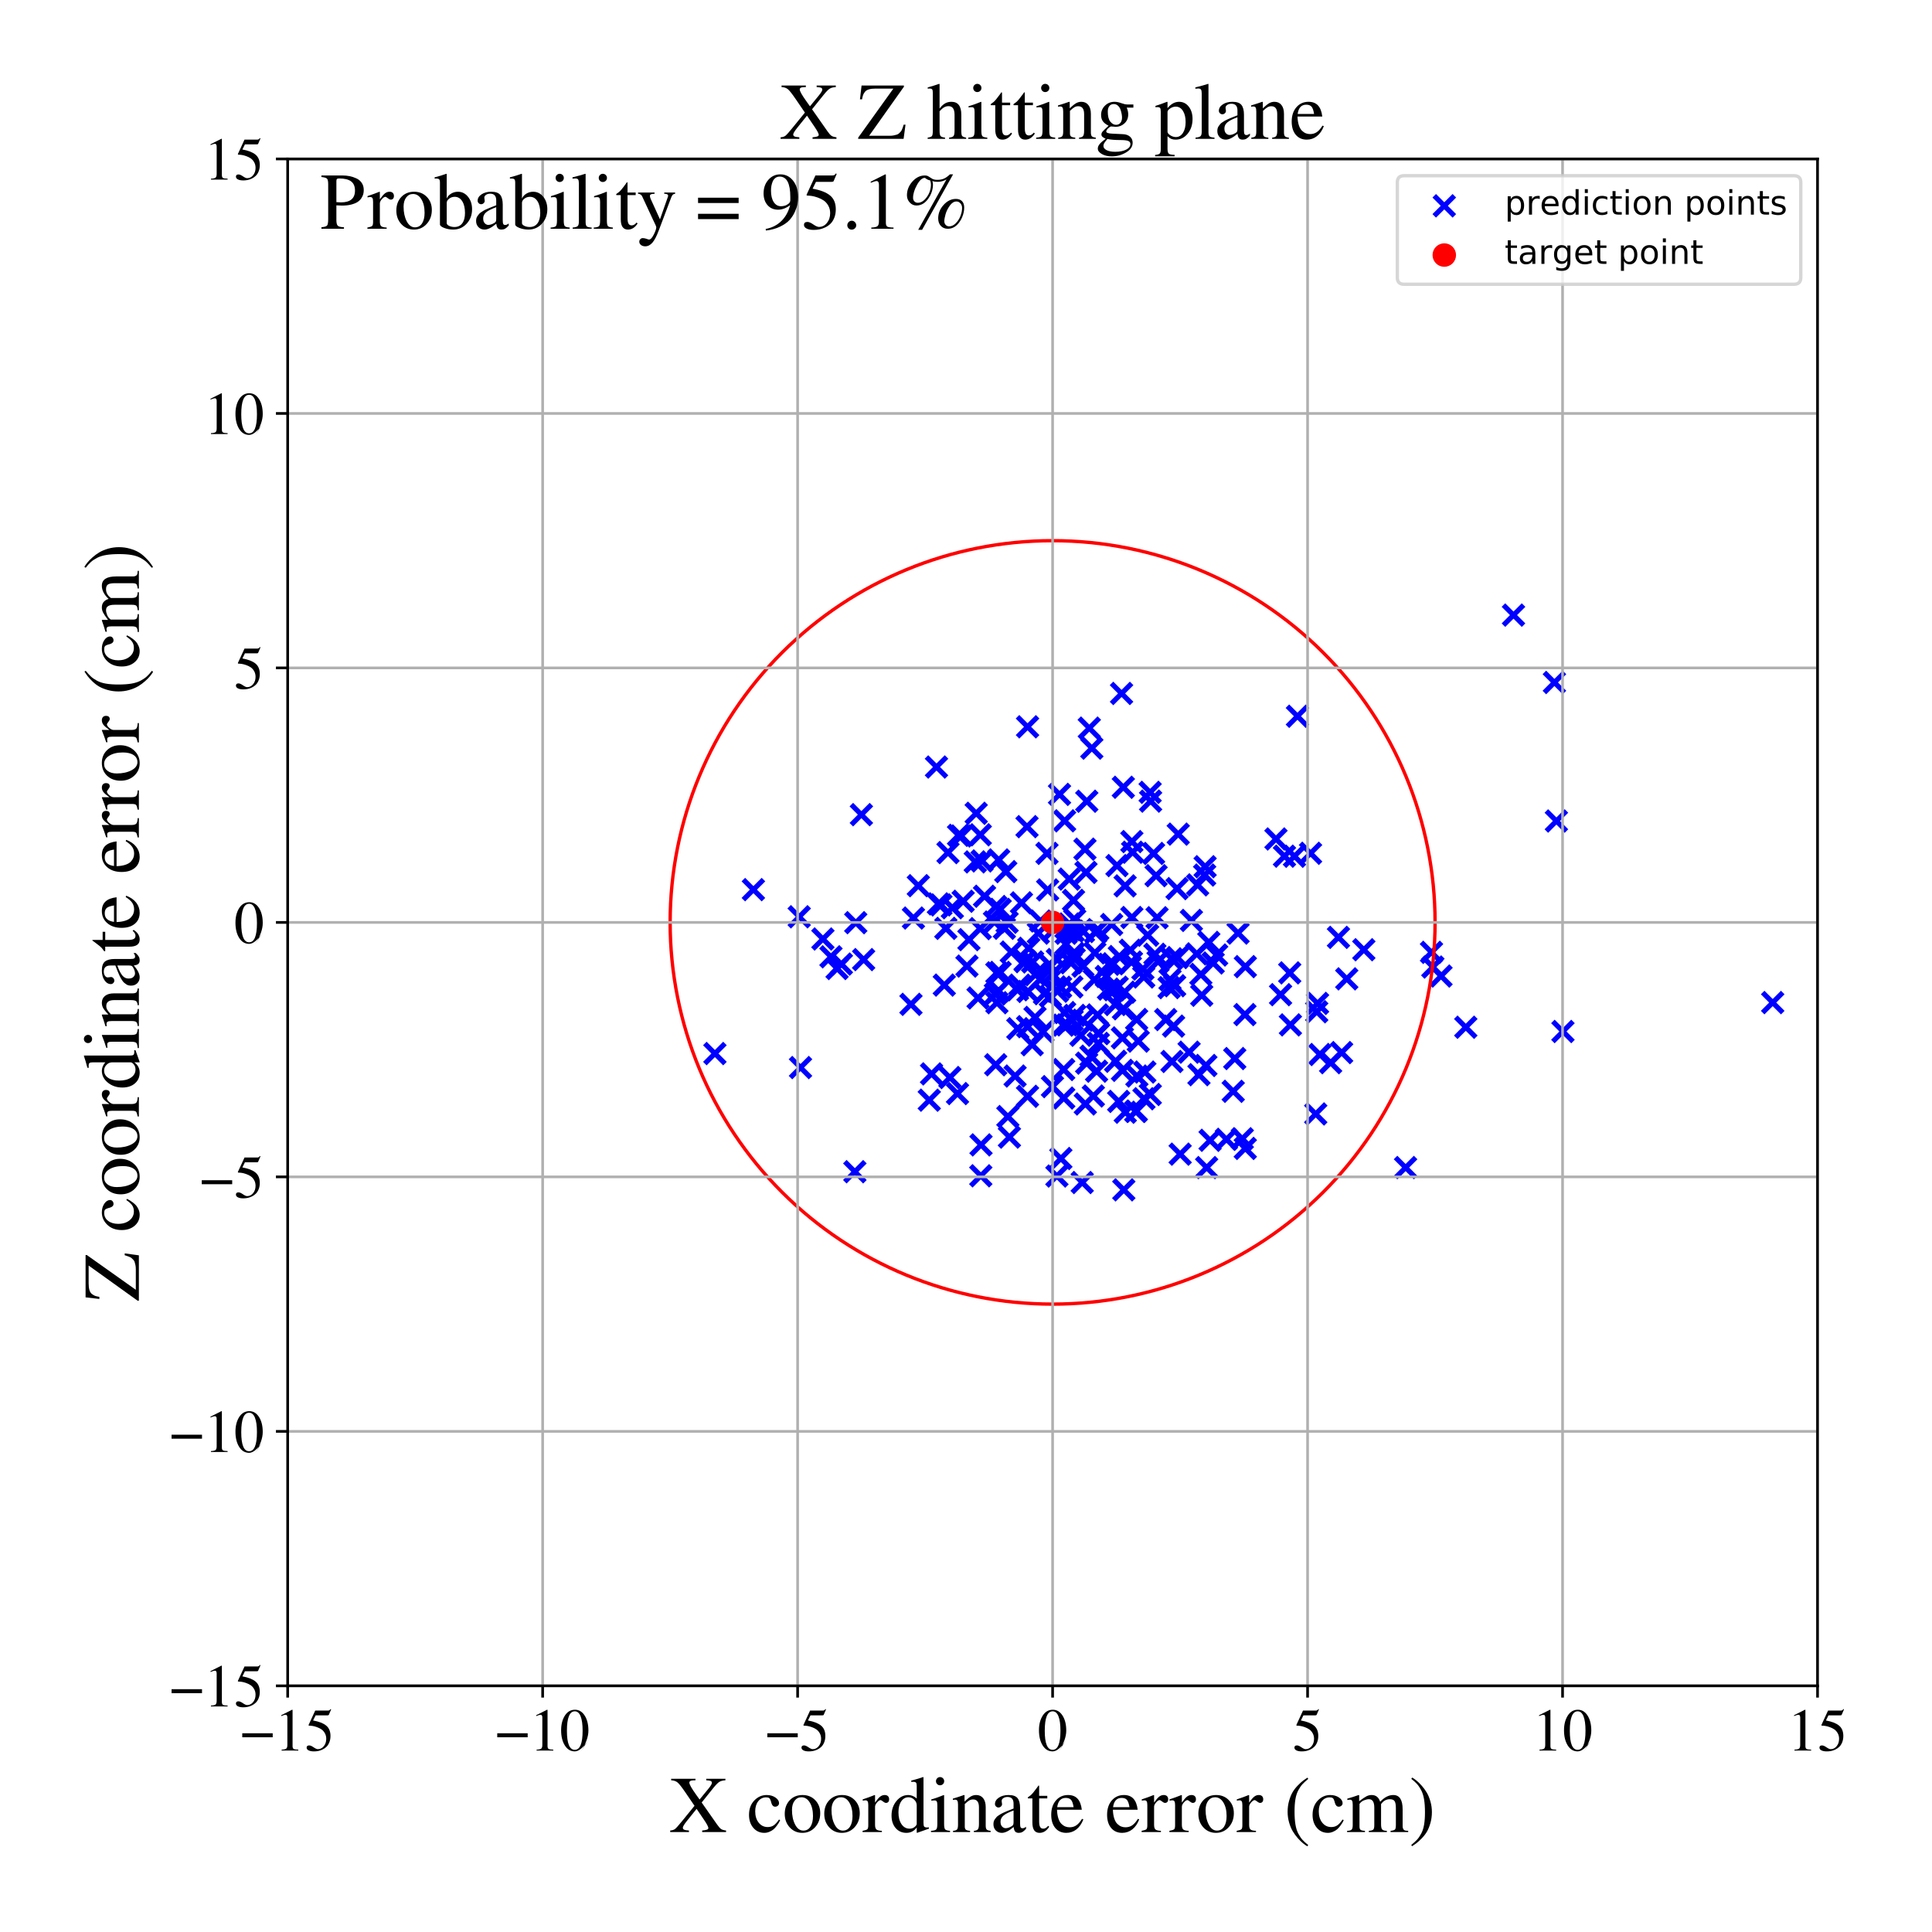<?xml version="1.0" encoding="utf-8" standalone="no"?>
<!DOCTYPE svg PUBLIC "-//W3C//DTD SVG 1.1//EN"
  "http://www.w3.org/Graphics/SVG/1.1/DTD/svg11.dtd">
<!-- Created with matplotlib (https://matplotlib.org/) -->
<svg height="576pt" version="1.1" viewBox="0 0 576 576" width="576pt" xmlns="http://www.w3.org/2000/svg" xmlns:xlink="http://www.w3.org/1999/xlink">
 <defs>
  <style type="text/css">
*{stroke-linecap:butt;stroke-linejoin:round;}
  </style>
 </defs>
 <g id="figure_1">
  <g id="patch_1">
   <path d="M 0 576 
L 576 576 
L 576 0 
L 0 0 
z
" style="fill:#ffffff;"/>
  </g>
  <g id="axes_1">
   <g id="patch_2">
    <path d="M 85.766 502.609 
L 541.875 502.609 
L 541.875 47.391 
L 85.766 47.391 
z
" style="fill:#ffffff;"/>
   </g>
   <g id="PathCollection_1">
    <defs>
     <path d="M -3 3 
L 3 -3 
M -3 -3 
L 3 3 
" id="m897f555d80" style="stroke:#0000ff;stroke-width:1.5;"/>
    </defs>
    <g clip-path="url(#p3b414804b8)">
     <use style="fill:#0000ff;stroke:#0000ff;stroke-width:1.5;" x="318.768" xlink:href="#m897f555d80" y="262.088"/>
     <use style="fill:#0000ff;stroke:#0000ff;stroke-width:1.5;" x="338.871" xlink:href="#m897f555d80" y="303.941"/>
     <use style="fill:#0000ff;stroke:#0000ff;stroke-width:1.5;" x="316.205" xlink:href="#m897f555d80" y="294.336"/>
     <use style="fill:#0000ff;stroke:#0000ff;stroke-width:1.5;" x="322.245" xlink:href="#m897f555d80" y="308.655"/>
     <use style="fill:#0000ff;stroke:#0000ff;stroke-width:1.5;" x="351.033" xlink:href="#m897f555d80" y="285.485"/>
     <use style="fill:#0000ff;stroke:#0000ff;stroke-width:1.5;" x="332.591" xlink:href="#m897f555d80" y="316.411"/>
     <use style="fill:#0000ff;stroke:#0000ff;stroke-width:1.5;" x="357.451" xlink:href="#m897f555d80" y="320.401"/>
     <use style="fill:#0000ff;stroke:#0000ff;stroke-width:1.5;" x="285.466" xlink:href="#m897f555d80" y="326.034"/>
     <use style="fill:#0000ff;stroke:#0000ff;stroke-width:1.5;" x="319.309" xlink:href="#m897f555d80" y="287.04"/>
     <use style="fill:#0000ff;stroke:#0000ff;stroke-width:1.5;" x="299.437" xlink:href="#m897f555d80" y="276.75"/>
     <use style="fill:#0000ff;stroke:#0000ff;stroke-width:1.5;" x="324.757" xlink:href="#m897f555d80" y="217.079"/>
     <use style="fill:#0000ff;stroke:#0000ff;stroke-width:1.5;" x="528.507" xlink:href="#m897f555d80" y="298.906"/>
     <use style="fill:#0000ff;stroke:#0000ff;stroke-width:1.5;" x="399.989" xlink:href="#m897f555d80" y="313.813"/>
     <use style="fill:#0000ff;stroke:#0000ff;stroke-width:1.5;" x="337.448" xlink:href="#m897f555d80" y="273.541"/>
     <use style="fill:#0000ff;stroke:#0000ff;stroke-width:1.5;" x="317.143" xlink:href="#m897f555d80" y="327.367"/>
     <use style="fill:#0000ff;stroke:#0000ff;stroke-width:1.5;" x="337.674" xlink:href="#m897f555d80" y="254.077"/>
     <use style="fill:#0000ff;stroke:#0000ff;stroke-width:1.5;" x="341.058" xlink:href="#m897f555d80" y="327.574"/>
     <use style="fill:#0000ff;stroke:#0000ff;stroke-width:1.5;" x="338.952" xlink:href="#m897f555d80" y="320.796"/>
     <use style="fill:#0000ff;stroke:#0000ff;stroke-width:1.5;" x="325.513" xlink:href="#m897f555d80" y="223.049"/>
     <use style="fill:#0000ff;stroke:#0000ff;stroke-width:1.5;" x="971.959" xlink:href="#m897f555d80" y="328.23"/>
     <use style="fill:#0000ff;stroke:#0000ff;stroke-width:1.5;" x="401.519" xlink:href="#m897f555d80" y="291.831"/>
     <use style="fill:#0000ff;stroke:#0000ff;stroke-width:1.5;" x="271.591" xlink:href="#m897f555d80" y="299.43"/>
     <use style="fill:#0000ff;stroke:#0000ff;stroke-width:1.5;" x="370.377" xlink:href="#m897f555d80" y="339.498"/>
     <use style="fill:#0000ff;stroke:#0000ff;stroke-width:1.5;" x="287.153" xlink:href="#m897f555d80" y="268.698"/>
     <use style="fill:#0000ff;stroke:#0000ff;stroke-width:1.5;" x="320.058" xlink:href="#m897f555d80" y="268.436"/>
     <use style="fill:#0000ff;stroke:#0000ff;stroke-width:1.5;" x="297.202" xlink:href="#m897f555d80" y="290.04"/>
     <use style="fill:#0000ff;stroke:#0000ff;stroke-width:1.5;" x="308.576" xlink:href="#m897f555d80" y="303.329"/>
     <use style="fill:#0000ff;stroke:#0000ff;stroke-width:1.5;" x="348.537" xlink:href="#m897f555d80" y="294.45"/>
     <use style="fill:#0000ff;stroke:#0000ff;stroke-width:1.5;" x="620.309" xlink:href="#m897f555d80" y="525.02"/>
     <use style="fill:#0000ff;stroke:#0000ff;stroke-width:1.5;" x="350.922" xlink:href="#m897f555d80" y="264.926"/>
     <use style="fill:#0000ff;stroke:#0000ff;stroke-width:1.5;" x="291.592" xlink:href="#m897f555d80" y="297.534"/>
     <use style="fill:#0000ff;stroke:#0000ff;stroke-width:1.5;" x="463.429" xlink:href="#m897f555d80" y="203.471"/>
     <use style="fill:#0000ff;stroke:#0000ff;stroke-width:1.5;" x="344.32" xlink:href="#m897f555d80" y="284.505"/>
     <use style="fill:#0000ff;stroke:#0000ff;stroke-width:1.5;" x="304.536" xlink:href="#m897f555d80" y="269.171"/>
     <use style="fill:#0000ff;stroke:#0000ff;stroke-width:1.5;" x="329.842" xlink:href="#m897f555d80" y="291.114"/>
     <use style="fill:#0000ff;stroke:#0000ff;stroke-width:1.5;" x="317.407" xlink:href="#m897f555d80" y="301.879"/>
     <use style="fill:#0000ff;stroke:#0000ff;stroke-width:1.5;" x="382.946" xlink:href="#m897f555d80" y="255.258"/>
     <use style="fill:#0000ff;stroke:#0000ff;stroke-width:1.5;" x="385.926" xlink:href="#m897f555d80" y="255.28"/>
     <use style="fill:#0000ff;stroke:#0000ff;stroke-width:1.5;" x="342.897" xlink:href="#m897f555d80" y="236.227"/>
     <use style="fill:#0000ff;stroke:#0000ff;stroke-width:1.5;" x="318.154" xlink:href="#m897f555d80" y="305.551"/>
     <use style="fill:#0000ff;stroke:#0000ff;stroke-width:1.5;" x="320.096" xlink:href="#m897f555d80" y="284.211"/>
     <use style="fill:#0000ff;stroke:#0000ff;stroke-width:1.5;" x="286.545" xlink:href="#m897f555d80" y="249.234"/>
     <use style="fill:#0000ff;stroke:#0000ff;stroke-width:1.5;" x="358.017" xlink:href="#m897f555d80" y="290.512"/>
     <use style="fill:#0000ff;stroke:#0000ff;stroke-width:1.5;" x="330.637" xlink:href="#m897f555d80" y="287.478"/>
     <use style="fill:#0000ff;stroke:#0000ff;stroke-width:1.5;" x="319.94" xlink:href="#m897f555d80" y="277.595"/>
     <use style="fill:#0000ff;stroke:#0000ff;stroke-width:1.5;" x="331.867" xlink:href="#m897f555d80" y="287.344"/>
     <use style="fill:#0000ff;stroke:#0000ff;stroke-width:1.5;" x="327.289" xlink:href="#m897f555d80" y="277.165"/>
     <use style="fill:#0000ff;stroke:#0000ff;stroke-width:1.5;" x="331.425" xlink:href="#m897f555d80" y="275.638"/>
     <use style="fill:#0000ff;stroke:#0000ff;stroke-width:1.5;" x="344.961" xlink:href="#m897f555d80" y="273.61"/>
     <use style="fill:#0000ff;stroke:#0000ff;stroke-width:1.5;" x="303.45" xlink:href="#m897f555d80" y="306.691"/>
     <use style="fill:#0000ff;stroke:#0000ff;stroke-width:1.5;" x="311.392" xlink:href="#m897f555d80" y="296.257"/>
     <use style="fill:#0000ff;stroke:#0000ff;stroke-width:1.5;" x="297.747" xlink:href="#m897f555d80" y="256.367"/>
     <use style="fill:#0000ff;stroke:#0000ff;stroke-width:1.5;" x="359.513" xlink:href="#m897f555d80" y="317.657"/>
     <use style="fill:#0000ff;stroke:#0000ff;stroke-width:1.5;" x="315.246" xlink:href="#m897f555d80" y="286.076"/>
     <use style="fill:#0000ff;stroke:#0000ff;stroke-width:1.5;" x="277.05" xlink:href="#m897f555d80" y="328.002"/>
     <use style="fill:#0000ff;stroke:#0000ff;stroke-width:1.5;" x="384.517" xlink:href="#m897f555d80" y="290.048"/>
     <use style="fill:#0000ff;stroke:#0000ff;stroke-width:1.5;" x="314.686" xlink:href="#m897f555d80" y="276.627"/>
     <use style="fill:#0000ff;stroke:#0000ff;stroke-width:1.5;" x="292.78" xlink:href="#m897f555d80" y="256.676"/>
     <use style="fill:#0000ff;stroke:#0000ff;stroke-width:1.5;" x="419.057" xlink:href="#m897f555d80" y="348.092"/>
     <use style="fill:#0000ff;stroke:#0000ff;stroke-width:1.5;" x="381.784" xlink:href="#m897f555d80" y="296.549"/>
     <use style="fill:#0000ff;stroke:#0000ff;stroke-width:1.5;" x="323.009" xlink:href="#m897f555d80" y="277.713"/>
     <use style="fill:#0000ff;stroke:#0000ff;stroke-width:1.5;" x="437.005" xlink:href="#m897f555d80" y="306.26"/>
     <use style="fill:#0000ff;stroke:#0000ff;stroke-width:1.5;" x="349.406" xlink:href="#m897f555d80" y="316.465"/>
     <use style="fill:#0000ff;stroke:#0000ff;stroke-width:1.5;" x="343.037" xlink:href="#m897f555d80" y="238.844"/>
     <use style="fill:#0000ff;stroke:#0000ff;stroke-width:1.5;" x="334.906" xlink:href="#m897f555d80" y="234.718"/>
     <use style="fill:#0000ff;stroke:#0000ff;stroke-width:1.5;" x="238.662" xlink:href="#m897f555d80" y="318.278"/>
     <use style="fill:#0000ff;stroke:#0000ff;stroke-width:1.5;" x="319.638" xlink:href="#m897f555d80" y="304.154"/>
     <use style="fill:#0000ff;stroke:#0000ff;stroke-width:1.5;" x="305.614" xlink:href="#m897f555d80" y="286.482"/>
     <use style="fill:#0000ff;stroke:#0000ff;stroke-width:1.5;" x="337.322" xlink:href="#m897f555d80" y="286.827"/>
     <use style="fill:#0000ff;stroke:#0000ff;stroke-width:1.5;" x="256.811" xlink:href="#m897f555d80" y="242.879"/>
     <use style="fill:#0000ff;stroke:#0000ff;stroke-width:1.5;" x="345.261" xlink:href="#m897f555d80" y="286.65"/>
     <use style="fill:#0000ff;stroke:#0000ff;stroke-width:1.5;" x="308.674" xlink:href="#m897f555d80" y="290.586"/>
     <use style="fill:#0000ff;stroke:#0000ff;stroke-width:1.5;" x="349.33" xlink:href="#m897f555d80" y="285.852"/>
     <use style="fill:#0000ff;stroke:#0000ff;stroke-width:1.5;" x="323.775" xlink:href="#m897f555d80" y="260.093"/>
     <use style="fill:#0000ff;stroke:#0000ff;stroke-width:1.5;" x="306.342" xlink:href="#m897f555d80" y="326.851"/>
     <use style="fill:#0000ff;stroke:#0000ff;stroke-width:1.5;" x="320.265" xlink:href="#m897f555d80" y="285.839"/>
     <use style="fill:#0000ff;stroke:#0000ff;stroke-width:1.5;" x="342.16" xlink:href="#m897f555d80" y="278.828"/>
     <use style="fill:#0000ff;stroke:#0000ff;stroke-width:1.5;" x="257.481" xlink:href="#m897f555d80" y="286.092"/>
     <use style="fill:#0000ff;stroke:#0000ff;stroke-width:1.5;" x="359.289" xlink:href="#m897f555d80" y="258.402"/>
     <use style="fill:#0000ff;stroke:#0000ff;stroke-width:1.5;" x="429.613" xlink:href="#m897f555d80" y="290.996"/>
     <use style="fill:#0000ff;stroke:#0000ff;stroke-width:1.5;" x="316.278" xlink:href="#m897f555d80" y="345.392"/>
     <use style="fill:#0000ff;stroke:#0000ff;stroke-width:1.5;" x="306.354" xlink:href="#m897f555d80" y="216.685"/>
     <use style="fill:#0000ff;stroke:#0000ff;stroke-width:1.5;" x="464.019" xlink:href="#m897f555d80" y="244.771"/>
     <use style="fill:#0000ff;stroke:#0000ff;stroke-width:1.5;" x="341.317" xlink:href="#m897f555d80" y="319.617"/>
     <use style="fill:#0000ff;stroke:#0000ff;stroke-width:1.5;" x="344.672" xlink:href="#m897f555d80" y="261.076"/>
     <use style="fill:#0000ff;stroke:#0000ff;stroke-width:1.5;" x="371.283" xlink:href="#m897f555d80" y="288.187"/>
     <use style="fill:#0000ff;stroke:#0000ff;stroke-width:1.5;" x="392.273" xlink:href="#m897f555d80" y="332.109"/>
     <use style="fill:#0000ff;stroke:#0000ff;stroke-width:1.5;" x="313.735" xlink:href="#m897f555d80" y="290.399"/>
     <use style="fill:#0000ff;stroke:#0000ff;stroke-width:1.5;" x="300.48" xlink:href="#m897f555d80" y="332.891"/>
     <use style="fill:#0000ff;stroke:#0000ff;stroke-width:1.5;" x="318.805" xlink:href="#m897f555d80" y="275.47"/>
     <use style="fill:#0000ff;stroke:#0000ff;stroke-width:1.5;" x="320.415" xlink:href="#m897f555d80" y="274.193"/>
     <use style="fill:#0000ff;stroke:#0000ff;stroke-width:1.5;" x="298.173" xlink:href="#m897f555d80" y="289.909"/>
     <use style="fill:#0000ff;stroke:#0000ff;stroke-width:1.5;" x="313.148" xlink:href="#m897f555d80" y="297.009"/>
     <use style="fill:#0000ff;stroke:#0000ff;stroke-width:1.5;" x="351.846" xlink:href="#m897f555d80" y="344.094"/>
     <use style="fill:#0000ff;stroke:#0000ff;stroke-width:1.5;" x="338.779" xlink:href="#m897f555d80" y="331.26"/>
     <use style="fill:#0000ff;stroke:#0000ff;stroke-width:1.5;" x="334.628" xlink:href="#m897f555d80" y="309.43"/>
     <use style="fill:#0000ff;stroke:#0000ff;stroke-width:1.5;" x="396.705" xlink:href="#m897f555d80" y="316.823"/>
     <use style="fill:#0000ff;stroke:#0000ff;stroke-width:1.5;" x="340.989" xlink:href="#m897f555d80" y="291.281"/>
     <use style="fill:#0000ff;stroke:#0000ff;stroke-width:1.5;" x="272.33" xlink:href="#m897f555d80" y="273.701"/>
     <use style="fill:#0000ff;stroke:#0000ff;stroke-width:1.5;" x="333.066" xlink:href="#m897f555d80" y="294.319"/>
     <use style="fill:#0000ff;stroke:#0000ff;stroke-width:1.5;" x="334.651" xlink:href="#m897f555d80" y="319.113"/>
     <use style="fill:#0000ff;stroke:#0000ff;stroke-width:1.5;" x="392.564" xlink:href="#m897f555d80" y="301.64"/>
     <use style="fill:#0000ff;stroke:#0000ff;stroke-width:1.5;" x="312.849" xlink:href="#m897f555d80" y="287.561"/>
     <use style="fill:#0000ff;stroke:#0000ff;stroke-width:1.5;" x="307.732" xlink:href="#m897f555d80" y="311.466"/>
     <use style="fill:#0000ff;stroke:#0000ff;stroke-width:1.5;" x="386.82" xlink:href="#m897f555d80" y="213.536"/>
     <use style="fill:#0000ff;stroke:#0000ff;stroke-width:1.5;" x="427.186" xlink:href="#m897f555d80" y="288.309"/>
     <use style="fill:#0000ff;stroke:#0000ff;stroke-width:1.5;" x="279.202" xlink:href="#m897f555d80" y="228.68"/>
     <use style="fill:#0000ff;stroke:#0000ff;stroke-width:1.5;" x="359.746" xlink:href="#m897f555d80" y="348.101"/>
     <use style="fill:#0000ff;stroke:#0000ff;stroke-width:1.5;" x="300.942" xlink:href="#m897f555d80" y="339.016"/>
     <use style="fill:#0000ff;stroke:#0000ff;stroke-width:1.5;" x="303.356" xlink:href="#m897f555d80" y="295.088"/>
     <use style="fill:#0000ff;stroke:#0000ff;stroke-width:1.5;" x="301.505" xlink:href="#m897f555d80" y="283.843"/>
     <use style="fill:#0000ff;stroke:#0000ff;stroke-width:1.5;" x="335.481" xlink:href="#m897f555d80" y="331.597"/>
     <use style="fill:#0000ff;stroke:#0000ff;stroke-width:1.5;" x="390.721" xlink:href="#m897f555d80" y="254.396"/>
     <use style="fill:#0000ff;stroke:#0000ff;stroke-width:1.5;" x="368.125" xlink:href="#m897f555d80" y="315.592"/>
     <use style="fill:#0000ff;stroke:#0000ff;stroke-width:1.5;" x="325.966" xlink:href="#m897f555d80" y="326.756"/>
     <use style="fill:#0000ff;stroke:#0000ff;stroke-width:1.5;" x="357.054" xlink:href="#m897f555d80" y="263.817"/>
     <use style="fill:#0000ff;stroke:#0000ff;stroke-width:1.5;" x="349.893" xlink:href="#m897f555d80" y="305.919"/>
     <use style="fill:#0000ff;stroke:#0000ff;stroke-width:1.5;" x="317.404" xlink:href="#m897f555d80" y="244.72"/>
     <use style="fill:#0000ff;stroke:#0000ff;stroke-width:1.5;" x="327.217" xlink:href="#m897f555d80" y="302.589"/>
     <use style="fill:#0000ff;stroke:#0000ff;stroke-width:1.5;" x="333.519" xlink:href="#m897f555d80" y="328.368"/>
     <use style="fill:#0000ff;stroke:#0000ff;stroke-width:1.5;" x="283.929" xlink:href="#m897f555d80" y="270.637"/>
     <use style="fill:#0000ff;stroke:#0000ff;stroke-width:1.5;" x="296.895" xlink:href="#m897f555d80" y="270.261"/>
     <use style="fill:#0000ff;stroke:#0000ff;stroke-width:1.5;" x="356.814" xlink:href="#m897f555d80" y="284.383"/>
     <use style="fill:#0000ff;stroke:#0000ff;stroke-width:1.5;" x="296.486" xlink:href="#m897f555d80" y="274.886"/>
     <use style="fill:#0000ff;stroke:#0000ff;stroke-width:1.5;" x="309.567" xlink:href="#m897f555d80" y="278.202"/>
     <use style="fill:#0000ff;stroke:#0000ff;stroke-width:1.5;" x="354.514" xlink:href="#m897f555d80" y="313.69"/>
     <use style="fill:#0000ff;stroke:#0000ff;stroke-width:1.5;" x="360.771" xlink:href="#m897f555d80" y="339.964"/>
     <use style="fill:#0000ff;stroke:#0000ff;stroke-width:1.5;" x="326.932" xlink:href="#m897f555d80" y="319.361"/>
     <use style="fill:#0000ff;stroke:#0000ff;stroke-width:1.5;" x="319.558" xlink:href="#m897f555d80" y="294.235"/>
     <use style="fill:#0000ff;stroke:#0000ff;stroke-width:1.5;" x="340.742" xlink:href="#m897f555d80" y="288.916"/>
     <use style="fill:#0000ff;stroke:#0000ff;stroke-width:1.5;" x="288.872" xlink:href="#m897f555d80" y="280.149"/>
     <use style="fill:#0000ff;stroke:#0000ff;stroke-width:1.5;" x="371.155" xlink:href="#m897f555d80" y="302.484"/>
     <use style="fill:#0000ff;stroke:#0000ff;stroke-width:1.5;" x="317.801" xlink:href="#m897f555d80" y="281.497"/>
     <use style="fill:#0000ff;stroke:#0000ff;stroke-width:1.5;" x="290.76" xlink:href="#m897f555d80" y="256.962"/>
     <use style="fill:#0000ff;stroke:#0000ff;stroke-width:1.5;" x="247.735" xlink:href="#m897f555d80" y="285.262"/>
     <use style="fill:#0000ff;stroke:#0000ff;stroke-width:1.5;" x="327.441" xlink:href="#m897f555d80" y="311.067"/>
     <use style="fill:#0000ff;stroke:#0000ff;stroke-width:1.5;" x="320.422" xlink:href="#m897f555d80" y="302.719"/>
     <use style="fill:#0000ff;stroke:#0000ff;stroke-width:1.5;" x="335.435" xlink:href="#m897f555d80" y="264.114"/>
     <use style="fill:#0000ff;stroke:#0000ff;stroke-width:1.5;" x="371.264" xlink:href="#m897f555d80" y="342.387"/>
     <use style="fill:#0000ff;stroke:#0000ff;stroke-width:1.5;" x="359.154" xlink:href="#m897f555d80" y="260.883"/>
     <use style="fill:#0000ff;stroke:#0000ff;stroke-width:1.5;" x="358.281" xlink:href="#m897f555d80" y="296.73"/>
     <use style="fill:#0000ff;stroke:#0000ff;stroke-width:1.5;" x="282.634" xlink:href="#m897f555d80" y="254.189"/>
     <use style="fill:#0000ff;stroke:#0000ff;stroke-width:1.5;" x="360.388" xlink:href="#m897f555d80" y="280.955"/>
     <use style="fill:#0000ff;stroke:#0000ff;stroke-width:1.5;" x="277.728" xlink:href="#m897f555d80" y="320.165"/>
     <use style="fill:#0000ff;stroke:#0000ff;stroke-width:1.5;" x="312.142" xlink:href="#m897f555d80" y="254.42"/>
     <use style="fill:#0000ff;stroke:#0000ff;stroke-width:1.5;" x="338.6" xlink:href="#m897f555d80" y="331.353"/>
     <use style="fill:#0000ff;stroke:#0000ff;stroke-width:1.5;" x="317.124" xlink:href="#m897f555d80" y="318.872"/>
     <use style="fill:#0000ff;stroke:#0000ff;stroke-width:1.5;" x="279.767" xlink:href="#m897f555d80" y="269.48"/>
     <use style="fill:#0000ff;stroke:#0000ff;stroke-width:1.5;" x="283.191" xlink:href="#m897f555d80" y="321.249"/>
     <use style="fill:#0000ff;stroke:#0000ff;stroke-width:1.5;" x="306.368" xlink:href="#m897f555d80" y="306.085"/>
     <use style="fill:#0000ff;stroke:#0000ff;stroke-width:1.5;" x="343.919" xlink:href="#m897f555d80" y="254.446"/>
     <use style="fill:#0000ff;stroke:#0000ff;stroke-width:1.5;" x="342.943" xlink:href="#m897f555d80" y="326.307"/>
     <use style="fill:#0000ff;stroke:#0000ff;stroke-width:1.5;" x="324.011" xlink:href="#m897f555d80" y="238.874"/>
     <use style="fill:#0000ff;stroke:#0000ff;stroke-width:1.5;" x="426.784" xlink:href="#m897f555d80" y="283.928"/>
     <use style="fill:#0000ff;stroke:#0000ff;stroke-width:1.5;" x="281.528" xlink:href="#m897f555d80" y="293.691"/>
     <use style="fill:#0000ff;stroke:#0000ff;stroke-width:1.5;" x="312.347" xlink:href="#m897f555d80" y="265.317"/>
     <use style="fill:#0000ff;stroke:#0000ff;stroke-width:1.5;" x="297.215" xlink:href="#m897f555d80" y="298.947"/>
     <use style="fill:#0000ff;stroke:#0000ff;stroke-width:1.5;" x="305.701" xlink:href="#m897f555d80" y="286.7"/>
     <use style="fill:#0000ff;stroke:#0000ff;stroke-width:1.5;" x="355.201" xlink:href="#m897f555d80" y="274.411"/>
     <use style="fill:#0000ff;stroke:#0000ff;stroke-width:1.5;" x="330.477" xlink:href="#m897f555d80" y="294.883"/>
     <use style="fill:#0000ff;stroke:#0000ff;stroke-width:1.5;" x="306.705" xlink:href="#m897f555d80" y="282.708"/>
     <use style="fill:#0000ff;stroke:#0000ff;stroke-width:1.5;" x="465.968" xlink:href="#m897f555d80" y="307.524"/>
     <use style="fill:#0000ff;stroke:#0000ff;stroke-width:1.5;" x="254.865" xlink:href="#m897f555d80" y="349.332"/>
     <use style="fill:#0000ff;stroke:#0000ff;stroke-width:1.5;" x="347.541" xlink:href="#m897f555d80" y="303.971"/>
     <use style="fill:#0000ff;stroke:#0000ff;stroke-width:1.5;" x="334.377" xlink:href="#m897f555d80" y="206.743"/>
     <use style="fill:#0000ff;stroke:#0000ff;stroke-width:1.5;" x="302.633" xlink:href="#m897f555d80" y="320.805"/>
     <use style="fill:#0000ff;stroke:#0000ff;stroke-width:1.5;" x="249.562" xlink:href="#m897f555d80" y="288.749"/>
     <use style="fill:#0000ff;stroke:#0000ff;stroke-width:1.5;" x="327.426" xlink:href="#m897f555d80" y="308.085"/>
     <use style="fill:#0000ff;stroke:#0000ff;stroke-width:1.5;" x="296.852" xlink:href="#m897f555d80" y="317.442"/>
     <use style="fill:#0000ff;stroke:#0000ff;stroke-width:1.5;" x="334.932" xlink:href="#m897f555d80" y="300.759"/>
     <use style="fill:#0000ff;stroke:#0000ff;stroke-width:1.5;" x="224.618" xlink:href="#m897f555d80" y="265.232"/>
     <use style="fill:#0000ff;stroke:#0000ff;stroke-width:1.5;" x="337.448" xlink:href="#m897f555d80" y="250.907"/>
     <use style="fill:#0000ff;stroke:#0000ff;stroke-width:1.5;" x="292.475" xlink:href="#m897f555d80" y="341.332"/>
     <use style="fill:#0000ff;stroke:#0000ff;stroke-width:1.5;" x="317.84" xlink:href="#m897f555d80" y="278.237"/>
     <use style="fill:#0000ff;stroke:#0000ff;stroke-width:1.5;" x="296.757" xlink:href="#m897f555d80" y="296.334"/>
     <use style="fill:#0000ff;stroke:#0000ff;stroke-width:1.5;" x="255.132" xlink:href="#m897f555d80" y="275.083"/>
     <use style="fill:#0000ff;stroke:#0000ff;stroke-width:1.5;" x="323.571" xlink:href="#m897f555d80" y="329.136"/>
     <use style="fill:#0000ff;stroke:#0000ff;stroke-width:1.5;" x="300.257" xlink:href="#m897f555d80" y="274.965"/>
     <use style="fill:#0000ff;stroke:#0000ff;stroke-width:1.5;" x="362.726" xlink:href="#m897f555d80" y="284.72"/>
     <use style="fill:#0000ff;stroke:#0000ff;stroke-width:1.5;" x="293.519" xlink:href="#m897f555d80" y="267.201"/>
     <use style="fill:#0000ff;stroke:#0000ff;stroke-width:1.5;" x="306.192" xlink:href="#m897f555d80" y="246.456"/>
     <use style="fill:#0000ff;stroke:#0000ff;stroke-width:1.5;" x="393.511" xlink:href="#m897f555d80" y="314.387"/>
     <use style="fill:#0000ff;stroke:#0000ff;stroke-width:1.5;" x="306.474" xlink:href="#m897f555d80" y="295.585"/>
     <use style="fill:#0000ff;stroke:#0000ff;stroke-width:1.5;" x="322.65" xlink:href="#m897f555d80" y="352.554"/>
     <use style="fill:#0000ff;stroke:#0000ff;stroke-width:1.5;" x="325.262" xlink:href="#m897f555d80" y="314.881"/>
     <use style="fill:#0000ff;stroke:#0000ff;stroke-width:1.5;" x="335.287" xlink:href="#m897f555d80" y="295.794"/>
     <use style="fill:#0000ff;stroke:#0000ff;stroke-width:1.5;" x="292.257" xlink:href="#m897f555d80" y="248.885"/>
     <use style="fill:#0000ff;stroke:#0000ff;stroke-width:1.5;" x="339.354" xlink:href="#m897f555d80" y="310.396"/>
     <use style="fill:#0000ff;stroke:#0000ff;stroke-width:1.5;" x="333.708" xlink:href="#m897f555d80" y="285.185"/>
     <use style="fill:#0000ff;stroke:#0000ff;stroke-width:1.5;" x="333.012" xlink:href="#m897f555d80" y="258.065"/>
     <use style="fill:#0000ff;stroke:#0000ff;stroke-width:1.5;" x="326.663" xlink:href="#m897f555d80" y="277.998"/>
     <use style="fill:#0000ff;stroke:#0000ff;stroke-width:1.5;" x="332.203" xlink:href="#m897f555d80" y="295.076"/>
     <use style="fill:#0000ff;stroke:#0000ff;stroke-width:1.5;" x="307.866" xlink:href="#m897f555d80" y="286.797"/>
     <use style="fill:#0000ff;stroke:#0000ff;stroke-width:1.5;" x="551.163" xlink:href="#m897f555d80" y="260.589"/>
     <use style="fill:#0000ff;stroke:#0000ff;stroke-width:1.5;" x="335.049" xlink:href="#m897f555d80" y="354.738"/>
     <use style="fill:#0000ff;stroke:#0000ff;stroke-width:1.5;" x="245.34" xlink:href="#m897f555d80" y="279.947"/>
     <use style="fill:#0000ff;stroke:#0000ff;stroke-width:1.5;" x="620.136" xlink:href="#m897f555d80" y="253.52"/>
     <use style="fill:#0000ff;stroke:#0000ff;stroke-width:1.5;" x="322.88" xlink:href="#m897f555d80" y="288.056"/>
     <use style="fill:#0000ff;stroke:#0000ff;stroke-width:1.5;" x="250.845" xlink:href="#m897f555d80" y="287.423"/>
     <use style="fill:#0000ff;stroke:#0000ff;stroke-width:1.5;" x="280.529" xlink:href="#m897f555d80" y="269.788"/>
     <use style="fill:#0000ff;stroke:#0000ff;stroke-width:1.5;" x="327.563" xlink:href="#m897f555d80" y="308.118"/>
     <use style="fill:#0000ff;stroke:#0000ff;stroke-width:1.5;" x="213.137" xlink:href="#m897f555d80" y="314.104"/>
     <use style="fill:#0000ff;stroke:#0000ff;stroke-width:1.5;" x="281.989" xlink:href="#m897f555d80" y="276.775"/>
     <use style="fill:#0000ff;stroke:#0000ff;stroke-width:1.5;" x="304.054" xlink:href="#m897f555d80" y="293.702"/>
     <use style="fill:#0000ff;stroke:#0000ff;stroke-width:1.5;" x="298.198" xlink:href="#m897f555d80" y="271.118"/>
     <use style="fill:#0000ff;stroke:#0000ff;stroke-width:1.5;" x="365.644" xlink:href="#m897f555d80" y="339.669"/>
     <use style="fill:#0000ff;stroke:#0000ff;stroke-width:1.5;" x="380.409" xlink:href="#m897f555d80" y="250.126"/>
     <use style="fill:#0000ff;stroke:#0000ff;stroke-width:1.5;" x="292.256" xlink:href="#m897f555d80" y="276.858"/>
     <use style="fill:#0000ff;stroke:#0000ff;stroke-width:1.5;" x="384.718" xlink:href="#m897f555d80" y="305.557"/>
     <use style="fill:#0000ff;stroke:#0000ff;stroke-width:1.5;" x="288.284" xlink:href="#m897f555d80" y="288.023"/>
     <use style="fill:#0000ff;stroke:#0000ff;stroke-width:1.5;" x="310.36" xlink:href="#m897f555d80" y="291.752"/>
     <use style="fill:#0000ff;stroke:#0000ff;stroke-width:1.5;" x="348.819" xlink:href="#m897f555d80" y="292.104"/>
     <use style="fill:#0000ff;stroke:#0000ff;stroke-width:1.5;" x="273.787" xlink:href="#m897f555d80" y="264.054"/>
     <use style="fill:#0000ff;stroke:#0000ff;stroke-width:1.5;" x="326.412" xlink:href="#m897f555d80" y="284.089"/>
     <use style="fill:#0000ff;stroke:#0000ff;stroke-width:1.5;" x="291.043" xlink:href="#m897f555d80" y="242.471"/>
     <use style="fill:#0000ff;stroke:#0000ff;stroke-width:1.5;" x="361.689" xlink:href="#m897f555d80" y="287.094"/>
     <use style="fill:#0000ff;stroke:#0000ff;stroke-width:1.5;" x="350.21" xlink:href="#m897f555d80" y="293.884"/>
     <use style="fill:#0000ff;stroke:#0000ff;stroke-width:1.5;" x="315.878" xlink:href="#m897f555d80" y="236.835"/>
     <use style="fill:#0000ff;stroke:#0000ff;stroke-width:1.5;" x="315.258" xlink:href="#m897f555d80" y="295.518"/>
     <use style="fill:#0000ff;stroke:#0000ff;stroke-width:1.5;" x="406.608" xlink:href="#m897f555d80" y="283.151"/>
     <use style="fill:#0000ff;stroke:#0000ff;stroke-width:1.5;" x="337.001" xlink:href="#m897f555d80" y="283.293"/>
     <use style="fill:#0000ff;stroke:#0000ff;stroke-width:1.5;" x="319.148" xlink:href="#m897f555d80" y="277.136"/>
     <use style="fill:#0000ff;stroke:#0000ff;stroke-width:1.5;" x="310.947" xlink:href="#m897f555d80" y="307.592"/>
     <use style="fill:#0000ff;stroke:#0000ff;stroke-width:1.5;" x="326.252" xlink:href="#m897f555d80" y="292.096"/>
     <use style="fill:#0000ff;stroke:#0000ff;stroke-width:1.5;" x="392.811" xlink:href="#m897f555d80" y="299.154"/>
     <use style="fill:#0000ff;stroke:#0000ff;stroke-width:1.5;" x="297.737" xlink:href="#m897f555d80" y="295.415"/>
     <use style="fill:#0000ff;stroke:#0000ff;stroke-width:1.5;" x="399.045" xlink:href="#m897f555d80" y="279.465"/>
     <use style="fill:#0000ff;stroke:#0000ff;stroke-width:1.5;" x="367.67" xlink:href="#m897f555d80" y="325.359"/>
     <use style="fill:#0000ff;stroke:#0000ff;stroke-width:1.5;" x="313.782" xlink:href="#m897f555d80" y="323.964"/>
     <use style="fill:#0000ff;stroke:#0000ff;stroke-width:1.5;" x="351.275" xlink:href="#m897f555d80" y="248.682"/>
     <use style="fill:#0000ff;stroke:#0000ff;stroke-width:1.5;" x="369.109" xlink:href="#m897f555d80" y="278.185"/>
     <use style="fill:#0000ff;stroke:#0000ff;stroke-width:1.5;" x="299.86" xlink:href="#m897f555d80" y="259.861"/>
     <use style="fill:#0000ff;stroke:#0000ff;stroke-width:1.5;" x="323.971" xlink:href="#m897f555d80" y="316.952"/>
     <use style="fill:#0000ff;stroke:#0000ff;stroke-width:1.5;" x="310.232" xlink:href="#m897f555d80" y="274.583"/>
     <use style="fill:#0000ff;stroke:#0000ff;stroke-width:1.5;" x="323.463" xlink:href="#m897f555d80" y="253.164"/>
     <use style="fill:#0000ff;stroke:#0000ff;stroke-width:1.5;" x="315.102" xlink:href="#m897f555d80" y="350.617"/>
     <use style="fill:#0000ff;stroke:#0000ff;stroke-width:1.5;" x="285.776" xlink:href="#m897f555d80" y="249.042"/>
     <use style="fill:#0000ff;stroke:#0000ff;stroke-width:1.5;" x="292.411" xlink:href="#m897f555d80" y="350.546"/>
     <use style="fill:#0000ff;stroke:#0000ff;stroke-width:1.5;" x="332.553" xlink:href="#m897f555d80" y="299.477"/>
     <use style="fill:#0000ff;stroke:#0000ff;stroke-width:1.5;" x="317.034" xlink:href="#m897f555d80" y="305.63"/>
     <use style="fill:#0000ff;stroke:#0000ff;stroke-width:1.5;" x="322.873" xlink:href="#m897f555d80" y="304.151"/>
     <use style="fill:#0000ff;stroke:#0000ff;stroke-width:1.5;" x="238.274" xlink:href="#m897f555d80" y="273.326"/>
     <use style="fill:#0000ff;stroke:#0000ff;stroke-width:1.5;" x="451.231" xlink:href="#m897f555d80" y="183.386"/>
     <use style="fill:#0000ff;stroke:#0000ff;stroke-width:1.5;" x="989.894" xlink:href="#m897f555d80" y="227.792"/>
    </g>
   </g>
   <g id="PathCollection_2">
    <defs>
     <path d="M 0 3 
C 0.796 3 1.559 2.684 2.121 2.121 
C 2.684 1.559 3 0.796 3 0 
C 3 -0.796 2.684 -1.559 2.121 -2.121 
C 1.559 -2.684 0.796 -3 0 -3 
C -0.796 -3 -1.559 -2.684 -2.121 -2.121 
C -2.684 -1.559 -3 -0.796 -3 0 
C -3 0.796 -2.684 1.559 -2.121 2.121 
C -1.559 2.684 -0.796 3 0 3 
z
" id="maccd5adc8c" style="stroke:#ff0000;"/>
    </defs>
    <g clip-path="url(#p3b414804b8)">
     <use style="fill:#ff0000;stroke:#ff0000;" x="313.82" xlink:href="#maccd5adc8c" y="275"/>
    </g>
   </g>
   <g id="patch_3">
    <path clip-path="url(#p3b414804b8)" d="M 313.82 388.805 
C 344.061 388.805 373.067 376.814 394.45 355.472 
C 415.833 334.131 427.848 305.181 427.848 275 
C 427.848 244.819 415.833 215.869 394.45 194.528 
C 373.067 173.186 344.061 161.195 313.82 161.195 
C 283.58 161.195 254.574 173.186 233.191 194.528 
C 211.808 215.869 199.793 244.819 199.793 275 
C 199.793 305.181 211.808 334.131 233.191 355.472 
C 254.574 376.814 283.58 388.805 313.82 388.805 
z
" style="fill:none;stroke:#ff0000;stroke-linejoin:miter;"/>
   </g>
   <g id="matplotlib.axis_1">
    <g id="xtick_1">
     <g id="line2d_1">
      <path clip-path="url(#p3b414804b8)" d="M 85.766 502.609 
L 85.766 47.391 
" style="fill:none;stroke:#b0b0b0;stroke-linecap:square;stroke-width:0.8;"/>
     </g>
     <g id="line2d_2">
      <defs>
       <path d="M 0 0 
L 0 3.5 
" id="m27029ba00a" style="stroke:#000000;stroke-width:0.8;"/>
      </defs>
      <g>
       <use style="stroke:#000000;stroke-width:0.8;" x="85.766" xlink:href="#m27029ba00a" y="502.609"/>
      </g>
     </g>
     <g id="text_1">
      <!-- −15 -->
      <defs>
       <path d="M 3 22 
L 3 28.594 
L 53.406 28.594 
L 53.406 22 
z
" id="FreeSerif-8722"/>
       <path d="M 18.297 59.297 
Q 16.5 59.297 11.094 57.094 
L 11.094 58.5 
L 29.094 67.594 
L 29.906 67.406 
L 29.906 7.406 
Q 29.906 3.797 31.703 2.688 
Q 33.5 1.594 39.406 1.5 
L 39.406 0 
L 11.797 0 
L 11.797 1.5 
Q 17.406 1.703 19.344 3.141 
Q 21.297 4.594 21.297 9.297 
L 21.297 54.594 
Q 21.297 59.297 18.297 59.297 
z
" id="FreeSerif-49"/>
       <path d="M 35.703 19.406 
Q 35.703 24.703 33.344 28.797 
Q 31 32.906 27.641 35.156 
Q 24.297 37.406 20.141 38.844 
Q 16 40.297 12.953 40.75 
Q 9.906 41.203 7.594 41.203 
Q 6.406 41.203 6.406 42 
Q 6.406 42.297 6.5 42.5 
L 17.406 66.203 
L 38.297 66.203 
Q 39.906 66.203 40.844 66.703 
Q 41.797 67.203 42.906 68.797 
L 43.797 68.094 
L 40 59.203 
Q 39.594 58.297 37.703 58.297 
L 18.094 58.297 
L 13.906 49.797 
Q 28.5 47.203 35.594 41.344 
Q 42.703 35.5 42.703 24.203 
Q 42.703 18.297 40.844 13.688 
Q 39 9.094 36.141 6.297 
Q 33.297 3.5 29.547 1.703 
Q 25.797 -0.094 22.344 -0.75 
Q 18.906 -1.406 15.406 -1.406 
Q 9.797 -1.406 6.5 0.25 
Q 3.203 1.906 3.203 4.797 
Q 3.203 8.5 7.5 8.5 
Q 10.297 8.5 14.75 5.391 
Q 19.203 2.297 21.797 2.297 
Q 27.703 2.297 31.703 7.25 
Q 35.703 12.203 35.703 19.406 
z
" id="FreeSerif-53"/>
      </defs>
      <g transform="translate(71.689 521.903)scale(0.18 -0.18)">
       <use xlink:href="#FreeSerif-8722"/>
       <use x="56.4" xlink:href="#FreeSerif-49"/>
       <use x="106.4" xlink:href="#FreeSerif-53"/>
      </g>
     </g>
    </g>
    <g id="xtick_2">
     <g id="line2d_3">
      <path clip-path="url(#p3b414804b8)" d="M 161.784 502.609 
L 161.784 47.391 
" style="fill:none;stroke:#b0b0b0;stroke-linecap:square;stroke-width:0.8;"/>
     </g>
     <g id="line2d_4">
      <g>
       <use style="stroke:#000000;stroke-width:0.8;" x="161.784" xlink:href="#m27029ba00a" y="502.609"/>
      </g>
     </g>
     <g id="text_2">
      <!-- −10 -->
      <defs>
       <path d="M 47.594 17.797 
Q 35.203 -1.406 25 -1.406 
Q 14.797 -1.406 8.594 8.391 
Q 2.406 18.203 2.406 33.594 
Q 2.406 48.094 8.594 57.844 
Q 14.797 67.594 25.406 67.594 
Q 35.203 67.594 41.391 58 
Q 47.594 48.406 47.594 33 
Q 47.594 17.797 35.203 -1.406 
z
M 25.094 65 
Q 12 65 12 32.703 
Q 12 1.203 25 1.203 
Q 38 1.203 38 32.797 
Q 38 48.5 34.703 56.75 
Q 31.406 65 25.094 65 
z
" id="FreeSerif-48"/>
      </defs>
      <g transform="translate(147.707 521.903)scale(0.18 -0.18)">
       <use xlink:href="#FreeSerif-8722"/>
       <use x="56.4" xlink:href="#FreeSerif-49"/>
       <use x="106.4" xlink:href="#FreeSerif-48"/>
      </g>
     </g>
    </g>
    <g id="xtick_3">
     <g id="line2d_5">
      <path clip-path="url(#p3b414804b8)" d="M 237.802 502.609 
L 237.802 47.391 
" style="fill:none;stroke:#b0b0b0;stroke-linecap:square;stroke-width:0.8;"/>
     </g>
     <g id="line2d_6">
      <g>
       <use style="stroke:#000000;stroke-width:0.8;" x="237.802" xlink:href="#m27029ba00a" y="502.609"/>
      </g>
     </g>
     <g id="text_3">
      <!-- −5 -->
      <g transform="translate(228.226 521.903)scale(0.18 -0.18)">
       <use xlink:href="#FreeSerif-8722"/>
       <use x="56.4" xlink:href="#FreeSerif-53"/>
      </g>
     </g>
    </g>
    <g id="xtick_4">
     <g id="line2d_7">
      <path clip-path="url(#p3b414804b8)" d="M 313.82 502.609 
L 313.82 47.391 
" style="fill:none;stroke:#b0b0b0;stroke-linecap:square;stroke-width:0.8;"/>
     </g>
     <g id="line2d_8">
      <g>
       <use style="stroke:#000000;stroke-width:0.8;" x="313.82" xlink:href="#m27029ba00a" y="502.609"/>
      </g>
     </g>
     <g id="text_4">
      <!-- 0 -->
      <g transform="translate(309.32 521.903)scale(0.18 -0.18)">
       <use xlink:href="#FreeSerif-48"/>
      </g>
     </g>
    </g>
    <g id="xtick_5">
     <g id="line2d_9">
      <path clip-path="url(#p3b414804b8)" d="M 389.839 502.609 
L 389.839 47.391 
" style="fill:none;stroke:#b0b0b0;stroke-linecap:square;stroke-width:0.8;"/>
     </g>
     <g id="line2d_10">
      <g>
       <use style="stroke:#000000;stroke-width:0.8;" x="389.839" xlink:href="#m27029ba00a" y="502.609"/>
      </g>
     </g>
     <g id="text_5">
      <!-- 5 -->
      <g transform="translate(385.339 521.903)scale(0.18 -0.18)">
       <use xlink:href="#FreeSerif-53"/>
      </g>
     </g>
    </g>
    <g id="xtick_6">
     <g id="line2d_11">
      <path clip-path="url(#p3b414804b8)" d="M 465.857 502.609 
L 465.857 47.391 
" style="fill:none;stroke:#b0b0b0;stroke-linecap:square;stroke-width:0.8;"/>
     </g>
     <g id="line2d_12">
      <g>
       <use style="stroke:#000000;stroke-width:0.8;" x="465.857" xlink:href="#m27029ba00a" y="502.609"/>
      </g>
     </g>
     <g id="text_6">
      <!-- 10 -->
      <g transform="translate(456.857 521.903)scale(0.18 -0.18)">
       <use xlink:href="#FreeSerif-49"/>
       <use x="50" xlink:href="#FreeSerif-48"/>
      </g>
     </g>
    </g>
    <g id="xtick_7">
     <g id="line2d_13">
      <path clip-path="url(#p3b414804b8)" d="M 541.875 502.609 
L 541.875 47.391 
" style="fill:none;stroke:#b0b0b0;stroke-linecap:square;stroke-width:0.8;"/>
     </g>
     <g id="line2d_14">
      <g>
       <use style="stroke:#000000;stroke-width:0.8;" x="541.875" xlink:href="#m27029ba00a" y="502.609"/>
      </g>
     </g>
     <g id="text_7">
      <!-- 15 -->
      <g transform="translate(532.875 521.903)scale(0.18 -0.18)">
       <use xlink:href="#FreeSerif-49"/>
       <use x="50" xlink:href="#FreeSerif-53"/>
      </g>
     </g>
    </g>
    <g id="text_8">
     <!-- X coordinate error (cm) -->
     <defs>
      <path d="M 69.594 66.203 
L 69.594 64.297 
Q 64.703 64 62.047 62.344 
Q 59.406 60.703 54.703 54.906 
L 40.094 36.703 
L 59.297 9.297 
Q 62.297 5 64.297 3.703 
Q 66.297 2.406 70.406 1.906 
L 70.406 0 
L 40.703 0 
L 40.703 1.906 
Q 44.797 2.297 46.594 2.938 
Q 48.406 3.594 48.406 5 
Q 48.406 7.203 43.297 14.797 
L 33.797 28.797 
L 21.906 14 
Q 16.703 7.5 16.703 5.406 
Q 16.703 3.703 18.297 2.953 
Q 19.906 2.203 24.297 1.906 
L 24.297 0 
L 1 0 
L 1 1.906 
Q 4.906 2.203 7 3.797 
Q 9.094 5.406 15.5 13.297 
L 31.203 32.594 
L 20.297 48.594 
Q 13.297 58.906 10.25 61.5 
Q 7.203 64.094 2.203 64.297 
L 2.203 66.203 
L 32.406 66.203 
L 32.406 64.297 
L 29.594 64.203 
Q 24.797 64.094 24.797 61.297 
Q 24.797 58.094 33.297 46.297 
L 37.5 40.406 
L 48.797 54.203 
Q 52.797 59.203 52.797 61.094 
Q 52.797 62.797 51.344 63.438 
Q 49.906 64.094 45.797 64.297 
L 45.797 66.203 
z
" id="FreeSerif-88"/>
      <path id="FreeSerif-32"/>
      <path d="M 2.5 21.297 
Q 2.5 32.406 9.047 39.203 
Q 15.594 46 24.406 46 
Q 30.703 46 35.25 42.953 
Q 39.797 39.906 39.797 35.703 
Q 39.797 34 38.391 32.75 
Q 37 31.5 35 31.5 
Q 31.594 31.5 30.297 36.094 
L 29.703 38.297 
Q 28.906 41.094 27.703 42.094 
Q 26.5 43.094 23.797 43.094 
Q 17.703 43.094 13.953 38.25 
Q 10.203 33.406 10.203 25.703 
Q 10.203 17.094 14.547 11.641 
Q 18.906 6.203 25.703 6.203 
Q 30 6.203 33.094 8.25 
Q 36.203 10.297 39.797 15.594 
L 41.203 14.703 
Q 40.203 12.703 39.453 11.391 
Q 38.703 10.094 36.75 7.5 
Q 34.797 4.906 32.891 3.297 
Q 31 1.703 27.891 0.344 
Q 24.797 -1 21.5 -1 
Q 13.203 -1 7.844 5.25 
Q 2.5 11.5 2.5 21.297 
z
" id="FreeSerif-99"/>
      <path d="M 24.594 46 
Q 34.203 46 40.391 39.594 
Q 46.594 33.203 46.594 23.406 
Q 46.594 13 40.188 6 
Q 33.797 -1 24.391 -1 
Q 15 -1 8.75 5.75 
Q 2.5 12.5 2.5 22.594 
Q 2.5 32.906 8.641 39.453 
Q 14.797 46 24.594 46 
z
M 11.5 27.5 
Q 11.5 16.797 15.391 9.297 
Q 19.297 1.797 25.594 1.797 
Q 31.203 1.797 34.391 6.594 
Q 37.594 11.406 37.594 19.906 
Q 37.594 30.203 33.594 36.703 
Q 29.594 43.203 23.297 43.203 
Q 18 43.203 14.75 38.891 
Q 11.5 34.594 11.5 27.5 
z
" id="FreeSerif-111"/>
      <path d="M 30.094 36.203 
Q 28.594 36.203 26.391 37.953 
Q 24.203 39.703 23.5 39.703 
Q 21.5 39.703 19 36.797 
Q 16.5 33.906 16.5 31.5 
L 16.5 9 
Q 16.5 4.703 18.203 3.203 
Q 19.906 1.703 25 1.5 
L 25 0 
L 1 0 
L 1 1.5 
Q 5.797 2.406 6.938 3.5 
Q 8.094 4.594 8.094 8.406 
L 8.094 33.406 
Q 8.094 36.703 7.344 38.047 
Q 6.594 39.406 4.703 39.406 
Q 3.094 39.406 1.203 39 
L 1.203 40.594 
Q 9.203 43.203 16 46 
L 16.5 45.797 
L 16.5 36.594 
Q 20.203 41.906 22.797 43.953 
Q 25.406 46 28.5 46 
Q 31.094 46 32.547 44.594 
Q 34 43.203 34 40.703 
Q 34 38.594 32.953 37.391 
Q 31.906 36.203 30.094 36.203 
z
" id="FreeSerif-114"/>
      <path d="M 34.203 -1 
L 33.797 -0.703 
L 33.797 5.703 
Q 29 -1 21 -1 
Q 12.703 -1 7.594 4.953 
Q 2.5 10.906 2.5 20.5 
Q 2.5 31.094 8.594 38.547 
Q 14.703 46 23.297 46 
Q 28.703 46 33.797 41.703 
L 33.797 57.297 
Q 33.797 60.406 32.891 61.406 
Q 32 62.406 29.203 62.406 
Q 27.797 62.406 27 62.297 
L 27 63.906 
Q 36.094 66.297 41.703 68.297 
L 42.203 68.094 
L 42.203 11.406 
Q 42.203 7.906 43.047 6.797 
Q 43.906 5.703 46.594 5.703 
Q 47.094 5.703 48.906 5.797 
L 48.906 4.203 
z
M 24.906 4.203 
Q 28.703 4.203 31.25 6.344 
Q 33.797 8.5 33.797 10.203 
L 33.797 33.203 
Q 33.797 37.203 30.688 40.203 
Q 27.594 43.203 23.594 43.203 
Q 17.906 43.203 14.5 38.094 
Q 11.094 33 11.094 24.5 
Q 11.094 15.297 14.891 9.75 
Q 18.703 4.203 24.906 4.203 
z
" id="FreeSerif-100"/>
      <path d="M 6.203 39.297 
Q 4 39.297 2 39 
L 2 40.5 
Q 9 42.5 17.5 46 
L 17.906 45.703 
L 17.906 10.203 
Q 17.906 4.797 19.156 3.344 
Q 20.406 1.906 25.297 1.5 
L 25.297 0 
L 1.594 0 
L 1.594 1.5 
Q 6.797 1.797 8.141 3.297 
Q 9.5 4.797 9.5 10.203 
L 9.5 33.406 
Q 9.5 36.703 8.75 38 
Q 8 39.297 6.203 39.297 
z
M 12.797 68.297 
Q 15 68.297 16.5 66.797 
Q 18 65.297 18 63.203 
Q 18 61 16.5 59.547 
Q 15 58.094 12.797 58.094 
Q 10.703 58.094 9.25 59.594 
Q 7.797 61.094 7.797 63.188 
Q 7.797 65.297 9.297 66.797 
Q 10.797 68.297 12.797 68.297 
z
" id="FreeSerif-105"/>
      <path d="M 1 39.797 
L 1 41.5 
Q 8.406 43.703 14.797 46 
L 15.5 45.797 
L 15.5 37.906 
Q 20.594 42.703 23.547 44.344 
Q 26.5 46 30 46 
Q 35.5 46 38.641 42.047 
Q 41.797 38.094 41.797 31 
L 41.797 8.094 
Q 41.797 4.406 43 3.156 
Q 44.203 1.906 47.906 1.5 
L 47.906 0 
L 27.094 0 
L 27.094 1.5 
Q 30.906 1.797 32.156 3.5 
Q 33.406 5.203 33.406 9.906 
L 33.406 30.797 
Q 33.406 40.5 26.094 40.5 
Q 23.594 40.5 21.5 39.344 
Q 19.406 38.203 15.797 34.797 
L 15.797 6.703 
Q 15.797 4 17.188 2.891 
Q 18.594 1.797 22.406 1.5 
L 22.406 0 
L 1.203 0 
L 1.203 1.5 
Q 5 1.797 6.203 3.25 
Q 7.406 4.703 7.406 9 
L 7.406 33.797 
Q 7.406 37.5 6.594 38.844 
Q 5.797 40.203 3.703 40.203 
Q 1.797 40.203 1 39.797 
z
" id="FreeSerif-110"/>
      <path d="M 2.5 9.703 
Q 2.5 11.5 2.891 13.047 
Q 3.297 14.594 4.297 15.938 
Q 5.297 17.297 6.188 18.391 
Q 7.094 19.5 8.891 20.641 
Q 10.703 21.797 11.891 22.547 
Q 13.094 23.297 15.547 24.344 
Q 18 25.406 19.297 25.953 
Q 20.594 26.5 23.391 27.594 
Q 26.203 28.703 27.5 29.203 
L 27.5 35.297 
Q 27.5 43.594 19.906 43.594 
Q 16.906 43.594 14.797 42.141 
Q 12.703 40.703 12.703 38.703 
Q 12.703 37.906 12.953 36.5 
Q 13.203 35.094 13.203 34.703 
Q 13.203 33 11.844 31.75 
Q 10.5 30.5 8.703 30.5 
Q 7 30.5 5.703 31.797 
Q 4.406 33.094 4.406 34.797 
Q 4.406 39.5 9.25 42.75 
Q 14.094 46 21.203 46 
Q 29.406 46 32.5 42.047 
Q 35.594 38.094 35.594 30 
L 35.594 10.5 
Q 35.594 7.203 36.25 5.953 
Q 36.906 4.703 38.594 4.703 
Q 40.703 4.703 43 6.594 
L 43 4 
Q 40.406 1.094 38.453 0.047 
Q 36.5 -1 34 -1 
Q 30.906 -1 29.453 0.703 
Q 28 2.406 27.594 6.297 
Q 19 -1 13 -1 
Q 8.406 -1 5.453 2 
Q 2.5 5 2.5 9.703 
z
M 27.5 12.297 
L 27.5 26.797 
Q 18.5 23.5 14.891 20.391 
Q 11.297 17.297 11.297 12.906 
Q 11.297 8.797 13.297 6.797 
Q 15.297 4.797 17.594 4.797 
Q 21 4.797 24.906 7.094 
Q 26.5 8 27 9 
Q 27.5 10 27.5 12.297 
z
" id="FreeSerif-97"/>
      <path d="M 25.906 45 
L 25.906 41.797 
L 15.797 41.797 
L 15.797 13.203 
Q 15.797 8.5 17 6.344 
Q 18.203 4.203 21 4.203 
Q 24.094 4.203 27 7.703 
L 28.297 6.594 
Q 23.5 -1 16.297 -1 
Q 7.406 -1 7.406 11.703 
L 7.406 41.797 
L 2.094 41.797 
Q 1.703 42.094 1.703 42.5 
Q 1.703 43 2 43.297 
Q 2.297 43.594 3.141 44.141 
Q 4 44.703 5.203 45.641 
Q 6.406 46.594 8.5 49.094 
Q 10.594 51.594 13.094 55.094 
Q 14.703 57.406 15.094 57.906 
Q 15.797 57.906 15.797 56.594 
L 15.797 45 
z
" id="FreeSerif-116"/>
      <path d="M 9.703 27.703 
Q 9.906 21.406 11.406 16.844 
Q 12.906 12.297 15.297 10.047 
Q 17.703 7.797 20.141 6.844 
Q 22.594 5.906 25.297 5.906 
Q 30.094 5.906 33.641 8.297 
Q 37.203 10.703 40.797 16.406 
L 42.406 15.703 
Q 39.297 7.594 33.797 3.297 
Q 28.297 -1 21.203 -1 
Q 12.594 -1 7.547 5.047 
Q 2.5 11.094 2.5 21.406 
Q 2.5 32.5 8.344 39.25 
Q 14.203 46 23.406 46 
Q 31 46 35.203 41.453 
Q 39.406 36.906 40.5 27.703 
z
M 9.906 30.906 
L 30.297 30.906 
Q 29.297 37.406 27.188 39.906 
Q 25.094 42.406 20.5 42.406 
Q 11.5 42.406 9.906 30.906 
z
" id="FreeSerif-101"/>
      <path d="M 29.203 -17.703 
Q 26.594 -16.094 23.797 -13.844 
Q 21 -11.594 17.453 -7.594 
Q 13.906 -3.594 11.203 0.953 
Q 8.5 5.5 6.641 11.891 
Q 4.797 18.297 4.797 25.203 
Q 4.797 32.406 6.641 38.844 
Q 8.5 45.297 11 49.547 
Q 13.5 53.797 17.344 57.75 
Q 21.203 61.703 23.703 63.594 
Q 26.203 65.5 29.5 67.594 
L 30.406 66 
Q 26 62.406 23.297 59.5 
Q 20.594 56.594 18.094 51.938 
Q 15.594 47.297 14.5 40.844 
Q 13.406 34.406 13.406 25.5 
Q 13.406 16.203 14.5 9.5 
Q 15.594 2.797 18.094 -1.953 
Q 20.594 -6.703 23.297 -9.703 
Q 26 -12.703 30.406 -16.094 
z
" id="FreeSerif-40"/>
      <path d="M 1.297 39.797 
L 1.297 41.5 
Q 8.5 43.5 15.297 46 
L 16 45.797 
L 16 38.297 
Q 22.203 43 25.203 44.5 
Q 28.203 46 31.5 46 
Q 39.406 46 42.094 37.594 
Q 49.906 46 58.406 46 
Q 70 46 70 28.203 
L 70 7.594 
Q 70 2 74.297 1.703 
L 76.906 1.5 
L 76.906 0 
L 55 0 
L 55 1.5 
Q 59.406 2 60.5 3.203 
Q 61.594 4.406 61.594 8.703 
L 61.594 29.797 
Q 61.594 36 60 38.391 
Q 58.406 40.797 54.094 40.797 
Q 47.5 40.797 43.203 34.703 
L 43.203 9.5 
Q 43.203 4.797 44.641 3.188 
Q 46.094 1.594 50.406 1.5 
L 50.406 0 
L 28 0 
L 28 1.5 
Q 32.297 1.797 33.547 3.094 
Q 34.797 4.406 34.797 8.594 
L 34.797 30.297 
Q 34.797 40.797 28.203 40.797 
Q 25.406 40.797 21.953 39.391 
Q 18.5 38 16.406 34.906 
L 16.406 6.703 
Q 16.406 3.797 17.797 2.75 
Q 19.203 1.703 23.203 1.5 
L 23.203 0 
L 1 0 
L 1 1.5 
Q 5.203 1.594 6.594 3 
Q 8 4.406 8 8.5 
L 8 33.797 
Q 8 37.406 7.25 38.797 
Q 6.5 40.203 4.5 40.203 
Q 3 40.203 1.297 39.797 
z
" id="FreeSerif-109"/>
      <path d="M 4.047 67.703 
Q 6.656 66.094 9.453 63.844 
Q 12.25 61.594 15.797 57.594 
Q 19.344 53.594 22.047 49.047 
Q 24.75 44.5 26.594 38.094 
Q 28.453 31.703 28.453 24.797 
Q 28.453 17.594 26.594 11.141 
Q 24.75 4.703 22.25 0.453 
Q 19.75 -3.797 15.891 -7.75 
Q 12.047 -11.703 9.547 -13.594 
Q 7.047 -15.5 3.75 -17.594 
L 2.844 -16 
Q 7.25 -12.406 9.953 -9.5 
Q 12.656 -6.594 15.156 -1.938 
Q 17.656 2.703 18.75 9.141 
Q 19.844 15.594 19.844 24.5 
Q 19.844 33.797 18.75 40.5 
Q 17.656 47.203 15.156 51.953 
Q 12.656 56.703 9.953 59.703 
Q 7.25 62.703 2.844 66.094 
z
" id="FreeSerif-41"/>
     </defs>
     <g transform="translate(199.571 546.201)scale(0.24 -0.24)">
      <use xlink:href="#FreeSerif-88"/>
      <use x="71.4" xlink:href="#FreeSerif-32"/>
      <use x="96.4" xlink:href="#FreeSerif-99"/>
      <use x="140.784" xlink:href="#FreeSerif-111"/>
      <use x="189.884" xlink:href="#FreeSerif-111"/>
      <use x="238.969" xlink:href="#FreeSerif-114"/>
      <use x="273.453" xlink:href="#FreeSerif-100"/>
      <use x="323.353" xlink:href="#FreeSerif-105"/>
      <use x="351.137" xlink:href="#FreeSerif-110"/>
      <use x="400.037" xlink:href="#FreeSerif-97"/>
      <use x="443.522" xlink:href="#FreeSerif-116"/>
      <use x="471.822" xlink:href="#FreeSerif-101"/>
      <use x="516.222" xlink:href="#FreeSerif-32"/>
      <use x="541.222" xlink:href="#FreeSerif-101"/>
      <use x="585.606" xlink:href="#FreeSerif-114"/>
      <use x="620.106" xlink:href="#FreeSerif-114"/>
      <use x="654.59" xlink:href="#FreeSerif-111"/>
      <use x="703.675" xlink:href="#FreeSerif-114"/>
      <use x="738.175" xlink:href="#FreeSerif-32"/>
      <use x="763.175" xlink:href="#FreeSerif-40"/>
      <use x="796.475" xlink:href="#FreeSerif-99"/>
      <use x="840.859" xlink:href="#FreeSerif-109"/>
      <use x="918.759" xlink:href="#FreeSerif-41"/>
     </g>
    </g>
   </g>
   <g id="matplotlib.axis_2">
    <g id="ytick_1">
     <g id="line2d_15">
      <path clip-path="url(#p3b414804b8)" d="M 85.766 502.609 
L 541.875 502.609 
" style="fill:none;stroke:#b0b0b0;stroke-linecap:square;stroke-width:0.8;"/>
     </g>
     <g id="line2d_16">
      <defs>
       <path d="M 0 0 
L -3.5 0 
" id="mcb8c8c2ef8" style="stroke:#000000;stroke-width:0.8;"/>
      </defs>
      <g>
       <use style="stroke:#000000;stroke-width:0.8;" x="85.766" xlink:href="#mcb8c8c2ef8" y="502.609"/>
      </g>
     </g>
     <g id="text_9">
      <!-- −15 -->
      <g transform="translate(50.612 508.756)scale(0.18 -0.18)">
       <use xlink:href="#FreeSerif-8722"/>
       <use x="56.4" xlink:href="#FreeSerif-49"/>
       <use x="106.4" xlink:href="#FreeSerif-53"/>
      </g>
     </g>
    </g>
    <g id="ytick_2">
     <g id="line2d_17">
      <path clip-path="url(#p3b414804b8)" d="M 85.766 426.74 
L 541.875 426.74 
" style="fill:none;stroke:#b0b0b0;stroke-linecap:square;stroke-width:0.8;"/>
     </g>
     <g id="line2d_18">
      <g>
       <use style="stroke:#000000;stroke-width:0.8;" x="85.766" xlink:href="#mcb8c8c2ef8" y="426.74"/>
      </g>
     </g>
     <g id="text_10">
      <!-- −10 -->
      <g transform="translate(50.612 432.886)scale(0.18 -0.18)">
       <use xlink:href="#FreeSerif-8722"/>
       <use x="56.4" xlink:href="#FreeSerif-49"/>
       <use x="106.4" xlink:href="#FreeSerif-48"/>
      </g>
     </g>
    </g>
    <g id="ytick_3">
     <g id="line2d_19">
      <path clip-path="url(#p3b414804b8)" d="M 85.766 350.87 
L 541.875 350.87 
" style="fill:none;stroke:#b0b0b0;stroke-linecap:square;stroke-width:0.8;"/>
     </g>
     <g id="line2d_20">
      <g>
       <use style="stroke:#000000;stroke-width:0.8;" x="85.766" xlink:href="#mcb8c8c2ef8" y="350.87"/>
      </g>
     </g>
     <g id="text_11">
      <!-- −5 -->
      <g transform="translate(59.612 357.017)scale(0.18 -0.18)">
       <use xlink:href="#FreeSerif-8722"/>
       <use x="56.4" xlink:href="#FreeSerif-53"/>
      </g>
     </g>
    </g>
    <g id="ytick_4">
     <g id="line2d_21">
      <path clip-path="url(#p3b414804b8)" d="M 85.766 275 
L 541.875 275 
" style="fill:none;stroke:#b0b0b0;stroke-linecap:square;stroke-width:0.8;"/>
     </g>
     <g id="line2d_22">
      <g>
       <use style="stroke:#000000;stroke-width:0.8;" x="85.766" xlink:href="#mcb8c8c2ef8" y="275"/>
      </g>
     </g>
     <g id="text_12">
      <!-- 0 -->
      <g transform="translate(69.766 281.147)scale(0.18 -0.18)">
       <use xlink:href="#FreeSerif-48"/>
      </g>
     </g>
    </g>
    <g id="ytick_5">
     <g id="line2d_23">
      <path clip-path="url(#p3b414804b8)" d="M 85.766 199.13 
L 541.875 199.13 
" style="fill:none;stroke:#b0b0b0;stroke-linecap:square;stroke-width:0.8;"/>
     </g>
     <g id="line2d_24">
      <g>
       <use style="stroke:#000000;stroke-width:0.8;" x="85.766" xlink:href="#mcb8c8c2ef8" y="199.13"/>
      </g>
     </g>
     <g id="text_13">
      <!-- 5 -->
      <g transform="translate(69.766 205.277)scale(0.18 -0.18)">
       <use xlink:href="#FreeSerif-53"/>
      </g>
     </g>
    </g>
    <g id="ytick_6">
     <g id="line2d_25">
      <path clip-path="url(#p3b414804b8)" d="M 85.766 123.26 
L 541.875 123.26 
" style="fill:none;stroke:#b0b0b0;stroke-linecap:square;stroke-width:0.8;"/>
     </g>
     <g id="line2d_26">
      <g>
       <use style="stroke:#000000;stroke-width:0.8;" x="85.766" xlink:href="#mcb8c8c2ef8" y="123.26"/>
      </g>
     </g>
     <g id="text_14">
      <!-- 10 -->
      <g transform="translate(60.766 129.407)scale(0.18 -0.18)">
       <use xlink:href="#FreeSerif-49"/>
       <use x="50" xlink:href="#FreeSerif-48"/>
      </g>
     </g>
    </g>
    <g id="ytick_7">
     <g id="line2d_27">
      <path clip-path="url(#p3b414804b8)" d="M 85.766 47.391 
L 541.875 47.391 
" style="fill:none;stroke:#b0b0b0;stroke-linecap:square;stroke-width:0.8;"/>
     </g>
     <g id="line2d_28">
      <g>
       <use style="stroke:#000000;stroke-width:0.8;" x="85.766" xlink:href="#mcb8c8c2ef8" y="47.391"/>
      </g>
     </g>
     <g id="text_15">
      <!-- 15 -->
      <g transform="translate(60.766 53.537)scale(0.18 -0.18)">
       <use xlink:href="#FreeSerif-49"/>
       <use x="50" xlink:href="#FreeSerif-53"/>
      </g>
     </g>
    </g>
    <g id="text_16">
     <!-- Z coordinate error (cm) -->
     <defs>
      <path d="M 40.297 3.797 
Q 43.094 3.797 45.391 4.297 
Q 47.703 4.797 49.25 5.297 
Q 50.797 5.797 52.141 7.188 
Q 53.5 8.594 54.141 9.297 
Q 54.797 10 55.594 12.047 
Q 56.406 14.094 56.594 14.688 
Q 56.797 15.297 57.5 17.594 
L 59.797 17.594 
L 57.406 0 
L 1 0 
L 1 1.5 
L 44.703 62.406 
L 22.594 62.406 
Q 17.5 62.406 14.203 61.406 
Q 10.906 60.406 9.25 58.203 
Q 7.594 56 7 54.203 
Q 6.406 52.406 5.797 49.094 
L 3.203 49.094 
L 5.203 66.203 
L 57.797 66.203 
L 57.797 64.703 
L 14.594 3.797 
z
" id="FreeSerif-90"/>
     </defs>
     <g transform="translate(41.404 388.036)rotate(-90)scale(0.24 -0.24)">
      <use xlink:href="#FreeSerif-90"/>
      <use x="61.3" xlink:href="#FreeSerif-32"/>
      <use x="86.3" xlink:href="#FreeSerif-99"/>
      <use x="130.684" xlink:href="#FreeSerif-111"/>
      <use x="179.784" xlink:href="#FreeSerif-111"/>
      <use x="228.869" xlink:href="#FreeSerif-114"/>
      <use x="263.353" xlink:href="#FreeSerif-100"/>
      <use x="313.253" xlink:href="#FreeSerif-105"/>
      <use x="341.037" xlink:href="#FreeSerif-110"/>
      <use x="389.937" xlink:href="#FreeSerif-97"/>
      <use x="433.422" xlink:href="#FreeSerif-116"/>
      <use x="461.722" xlink:href="#FreeSerif-101"/>
      <use x="506.122" xlink:href="#FreeSerif-32"/>
      <use x="531.122" xlink:href="#FreeSerif-101"/>
      <use x="575.506" xlink:href="#FreeSerif-114"/>
      <use x="610.006" xlink:href="#FreeSerif-114"/>
      <use x="644.49" xlink:href="#FreeSerif-111"/>
      <use x="693.575" xlink:href="#FreeSerif-114"/>
      <use x="728.075" xlink:href="#FreeSerif-32"/>
      <use x="753.075" xlink:href="#FreeSerif-40"/>
      <use x="786.375" xlink:href="#FreeSerif-99"/>
      <use x="830.759" xlink:href="#FreeSerif-109"/>
      <use x="908.659" xlink:href="#FreeSerif-41"/>
     </g>
    </g>
   </g>
   <g id="patch_4">
    <path d="M 85.766 502.609 
L 85.766 47.391 
" style="fill:none;stroke:#000000;stroke-linecap:square;stroke-linejoin:miter;stroke-width:0.8;"/>
   </g>
   <g id="patch_5">
    <path d="M 541.875 502.609 
L 541.875 47.391 
" style="fill:none;stroke:#000000;stroke-linecap:square;stroke-linejoin:miter;stroke-width:0.8;"/>
   </g>
   <g id="patch_6">
    <path d="M 85.766 502.609 
L 541.875 502.609 
" style="fill:none;stroke:#000000;stroke-linecap:square;stroke-linejoin:miter;stroke-width:0.8;"/>
   </g>
   <g id="patch_7">
    <path d="M 85.766 47.391 
L 541.875 47.391 
" style="fill:none;stroke:#000000;stroke-linecap:square;stroke-linejoin:miter;stroke-width:0.8;"/>
   </g>
   <g id="text_17">
    <!-- Probability = 95.1% -->
    <defs>
     <path d="M 54.094 48.094 
Q 54.094 45.5 53.5 43.094 
Q 52.906 40.703 51.156 38 
Q 49.406 35.297 46.5 33.344 
Q 43.594 31.406 38.594 30.094 
Q 33.594 28.797 27 28.797 
Q 24 28.797 20.094 29.094 
L 20.094 10.906 
Q 20.094 5.406 21.844 3.75 
Q 23.594 2.094 29.5 1.906 
L 29.5 0 
L 1.5 0 
L 1.5 1.906 
Q 7.203 2.406 8.547 4.047 
Q 9.906 5.703 9.906 12 
L 9.906 55.297 
Q 9.906 60.703 8.5 62.203 
Q 7.094 63.703 1.5 64.297 
L 1.5 66.203 
L 27.906 66.203 
Q 32.406 66.203 36.594 65.344 
Q 40.797 64.5 44.938 62.594 
Q 49.094 60.703 51.594 57 
Q 54.094 53.297 54.094 48.094 
z
M 20.094 59.094 
L 20.094 33.094 
Q 23.594 32.797 25.797 32.797 
Q 43.203 32.797 43.203 47.5 
Q 43.203 55.203 38.391 58.844 
Q 33.594 62.5 23.5 62.5 
Q 21.5 62.5 20.797 61.797 
Q 20.094 61.094 20.094 59.094 
z
" id="FreeSerif-80"/>
     <path d="M 16 68.094 
L 16 37.5 
Q 17.5 41.203 21.391 43.594 
Q 25.297 46 29.906 46 
Q 37.406 46 42.453 39.75 
Q 47.5 33.5 47.5 24.297 
Q 47.5 13.594 40.75 6.297 
Q 34 -1 24.094 -1 
Q 18.094 -1 12.844 1.047 
Q 7.594 3.094 7.594 5.406 
L 7.594 57.297 
Q 7.594 60.406 6.641 61.406 
Q 5.703 62.406 2.703 62.406 
Q 1.594 62.406 1 62.297 
L 1 63.906 
Q 8.703 65.797 15.5 68.297 
z
M 16 32.203 
L 16 7 
Q 16 5.094 18.891 3.641 
Q 21.797 2.203 25.703 2.203 
Q 31.906 2.203 35.297 6.797 
Q 38.703 11.406 38.703 19.703 
Q 38.703 28.797 35.25 34.25 
Q 31.797 39.703 25.906 39.703 
Q 22 39.703 19 37.391 
Q 16 35.094 16 32.203 
z
" id="FreeSerif-98"/>
     <path d="M 1 62.297 
L 1 63.906 
Q 10.906 66.297 16.906 68.297 
L 17.297 68.094 
L 17.297 8.406 
Q 17.297 4.297 18.641 3.047 
Q 20 1.797 24.797 1.5 
L 24.797 0 
L 1.203 0 
L 1.203 1.5 
Q 5.906 1.906 7.406 3.297 
Q 8.906 4.703 8.906 8.703 
L 8.906 56.406 
Q 8.906 59.906 8 61.203 
Q 7.094 62.5 4.703 62.5 
Q 2.703 62.5 1 62.297 
z
" id="FreeSerif-108"/>
     <path d="M 14.203 -13.406 
Q 17 -13.406 20.094 -7.203 
Q 23.203 -1 23.203 1.906 
Q 23.203 3.203 18.797 12 
L 5.594 40.406 
Q 4.406 43 0.5 43.594 
L 0.5 45 
L 21.094 45 
L 21.094 43.5 
Q 17.906 43.406 16.594 42.797 
Q 15.297 42.203 15.297 40.797 
Q 15.297 39.297 16.297 37 
L 27.797 11.703 
L 37.5 39.297 
Q 37.906 40.203 37.906 41 
Q 37.906 43.5 33.094 43.5 
L 33.094 45 
L 46.594 45 
L 46.594 43.5 
Q 44.797 43.297 43.75 42.344 
Q 42.703 41.406 41.797 39 
L 26.406 -1.797 
Q 22.406 -12.594 18.453 -17.188 
Q 14.5 -21.797 9.5 -21.797 
Q 6.297 -21.797 4.188 -20.141 
Q 2.094 -18.5 2.094 -16 
Q 2.094 -14.203 3.391 -12.891 
Q 4.703 -11.594 6.406 -11.594 
Q 8.594 -11.594 11.094 -12.5 
Q 13.594 -13.406 14.203 -13.406 
z
" id="FreeSerif-121"/>
     <path d="M 53.406 38.594 
L 53.406 32 
L 3 32 
L 3 38.594 
z
M 53.406 18.594 
L 53.406 12 
L 3 12 
L 3 18.594 
z
" id="FreeSerif-61"/>
     <path d="M 5.906 -2.203 
L 5.594 -0.203 
Q 17 1.797 24.953 9.5 
Q 32.906 17.203 36 29.406 
Q 28.594 23.703 21 23.703 
Q 12.906 23.703 7.953 29.297 
Q 3 34.906 3 44 
Q 3 54.094 8.953 60.844 
Q 14.906 67.594 23.797 67.594 
Q 33.5 67.594 39.703 59.688 
Q 45.906 51.797 45.906 39.406 
Q 45.906 35.406 45.203 31.203 
Q 44.5 27 41.953 21.25 
Q 39.406 15.5 35.297 10.953 
Q 31.203 6.406 23.594 2.703 
Q 16 -1 5.906 -2.203 
z
M 24.594 28 
Q 26.5 28 28.891 28.547 
Q 31.297 29.094 33.75 30.938 
Q 36.203 32.797 36.203 35.5 
L 36.203 39.406 
Q 36.203 64.797 23 64.797 
Q 19.906 64.797 17.703 63.141 
Q 15.5 61.5 14.344 58.797 
Q 13.203 56.094 12.703 53.297 
Q 12.203 50.5 12.203 47.406 
Q 12.203 38.5 15.547 33.25 
Q 18.906 28 24.594 28 
z
" id="FreeSerif-57"/>
     <path d="M 12.5 10 
Q 14.797 10 16.438 8.297 
Q 18.094 6.594 18.094 4.297 
Q 18.094 2.094 16.391 0.5 
Q 14.703 -1.094 12.406 -1.094 
Q 10.203 -1.094 8.594 0.5 
Q 7 2.094 7 4.297 
Q 7 6.594 8.641 8.297 
Q 10.297 10 12.5 10 
z
" id="FreeSerif-46"/>
     <path d="M 66.906 37.094 
Q 71.797 37.094 74.5 34.297 
Q 77.203 31.5 77.203 26.406 
Q 77.203 20.594 74.891 14.891 
Q 72.594 9.203 68.594 5.094 
Q 63.5 0 56.906 0 
Q 51.5 0 48.203 3.547 
Q 44.906 7.094 44.906 12.906 
Q 44.906 22.297 51.656 29.688 
Q 58.406 37.094 66.906 37.094 
z
M 58.594 3 
Q 62.906 3 66.703 6.797 
Q 70.5 10.594 72.547 15.844 
Q 74.594 21.094 74.594 25.906 
Q 74.594 29.203 72.547 31.547 
Q 70.5 33.906 67.594 33.906 
Q 63 33.906 59.297 28.703 
Q 55.594 23.5 54.047 18.047 
Q 52.5 12.594 52.5 9.406 
Q 52.5 6.594 54.203 4.797 
Q 55.906 3 58.594 3 
z
M 28.203 66.203 
Q 31.297 66.203 33.188 64.844 
Q 35.094 63.5 37.438 62.141 
Q 39.797 60.797 43.906 60.797 
Q 48.594 60.797 52.047 62.297 
Q 55.5 63.797 59.5 67.594 
L 63.406 67.594 
L 24.906 -1.297 
L 20.094 -1.297 
L 55.203 61.297 
Q 50 58.297 44.203 58.297 
Q 40.297 58.297 37.703 59.297 
Q 38.406 56.797 38.406 54.906 
Q 38.406 45.594 32.453 37.25 
Q 26.5 28.906 17.906 28.906 
Q 13 28.906 9.547 32.656 
Q 6.094 36.406 6.094 41.594 
Q 6.094 51.094 12.844 58.641 
Q 19.594 66.203 28.203 66.203 
z
M 28.203 63.203 
Q 23.406 63.203 18.547 54.453 
Q 13.703 45.703 13.703 38.406 
Q 13.703 35.703 15.344 34 
Q 17 32.297 19.594 32.297 
Q 25.703 32.297 30.797 39.438 
Q 35.906 46.594 35.906 55.094 
Q 35.906 57 35 60 
Q 33 60.5 31.641 61.141 
Q 30.297 61.797 29.844 62.188 
Q 29.406 62.594 29 62.891 
Q 28.594 63.203 28.203 63.203 
z
" id="FreeSerif-37"/>
    </defs>
    <g transform="translate(95.466 68.205)scale(0.24 -0.24)">
     <use xlink:href="#FreeSerif-80"/>
     <use x="57.584" xlink:href="#FreeSerif-114"/>
     <use x="92.069" xlink:href="#FreeSerif-111"/>
     <use x="141.153" xlink:href="#FreeSerif-98"/>
     <use x="191.153" xlink:href="#FreeSerif-97"/>
     <use x="234.637" xlink:href="#FreeSerif-98"/>
     <use x="284.622" xlink:href="#FreeSerif-105"/>
     <use x="312.406" xlink:href="#FreeSerif-108"/>
     <use x="338.206" xlink:href="#FreeSerif-105"/>
     <use x="365.975" xlink:href="#FreeSerif-116"/>
     <use x="394.275" xlink:href="#FreeSerif-121"/>
     <use x="441.375" xlink:href="#FreeSerif-32"/>
     <use x="466.375" xlink:href="#FreeSerif-61"/>
     <use x="522.775" xlink:href="#FreeSerif-32"/>
     <use x="547.775" xlink:href="#FreeSerif-57"/>
     <use x="597.775" xlink:href="#FreeSerif-53"/>
     <use x="647.775" xlink:href="#FreeSerif-46"/>
     <use x="672.775" xlink:href="#FreeSerif-49"/>
     <use x="722.775" xlink:href="#FreeSerif-37"/>
    </g>
   </g>
   <g id="text_18">
    <!-- X Z hitting plane -->
    <defs>
     <path d="M 15.797 34.297 
L 15.797 10.203 
Q 15.797 5 17 3.5 
Q 18.203 2 22.594 1.5 
L 22.594 0 
L 1 0 
L 1 1.5 
Q 5.297 2.094 6.344 3.5 
Q 7.406 4.906 7.406 10.203 
L 7.406 57.297 
Q 7.406 60.5 6.547 61.5 
Q 5.703 62.5 2.797 62.5 
Q 2.094 62.5 1.094 62.297 
L 1.094 63.906 
Q 8.203 65.797 15.297 68.297 
L 15.797 68 
L 15.797 37.594 
Q 19.203 42.094 22.641 44.047 
Q 26.094 46 30.5 46 
Q 42.797 46 42.797 30.094 
L 42.797 10.203 
Q 42.797 5 43.75 3.641 
Q 44.703 2.297 48.797 1.5 
L 48.797 0 
L 27.594 0 
L 27.594 1.5 
Q 31.906 1.906 33.156 3.5 
Q 34.406 5.094 34.406 10.203 
L 34.406 30 
Q 34.406 40.594 26.906 40.594 
Q 24 40.594 21.453 39.141 
Q 18.906 37.703 15.797 34.297 
z
" id="FreeSerif-104"/>
     <path d="M 6 5.406 
Q 6 7.297 7.344 8.891 
Q 8.703 10.5 14.906 16.297 
Q 9.906 18.797 7.75 21.891 
Q 5.594 25 5.594 29.703 
Q 5.594 36.5 10.438 41.25 
Q 15.297 46 22.297 46 
Q 26.203 46 30.641 44.344 
Q 35.094 42.703 38 42.703 
L 45.703 42.703 
L 45.703 38.797 
L 37.406 38.797 
Q 39.297 34.5 39.297 30.406 
Q 39.297 23.5 34.641 19.203 
Q 30 14.906 23.703 14.906 
Q 22.5 14.906 18 15.406 
Q 16 14.797 14 12.688 
Q 12 10.594 12 9.094 
Q 12 6.703 19.797 6.406 
L 32.703 5.797 
Q 38.203 5.594 41.5 2.688 
Q 44.797 -0.203 44.797 -4.906 
Q 44.797 -12.094 36.547 -16.938 
Q 28.297 -21.797 18.797 -21.797 
Q 11.703 -21.797 6.594 -18.938 
Q 1.5 -16.094 1.5 -12.094 
Q 1.5 -9.297 3.75 -6.547 
Q 6 -3.797 11.297 0.094 
Q 8.203 1.594 7.094 2.688 
Q 6 3.797 6 5.406 
z
M 13.406 -0.203 
Q 10.297 -3.906 9.391 -5.5 
Q 8.5 -7.094 8.5 -8.797 
Q 8.5 -12.094 12.5 -14.094 
Q 16.5 -16.094 23.094 -16.094 
Q 31.594 -16.094 36.797 -13.391 
Q 42 -10.703 42 -6.406 
Q 42 -3.703 39.203 -2.594 
Q 36.406 -1.5 29.594 -1.5 
Q 19.5 -1.5 13.406 -0.203 
z
M 31.594 26.5 
Q 31.594 28.203 31.188 30.594 
Q 30.797 33 29.797 36.047 
Q 28.797 39.094 26.594 41.141 
Q 24.406 43.203 21.297 43.203 
Q 17.797 43.203 15.844 40.703 
Q 13.906 38.203 13.906 33.797 
Q 13.906 25.203 17.094 21.297 
Q 20.297 17.406 24.094 17.406 
Q 27.594 17.406 29.594 19.844 
Q 31.594 22.297 31.594 26.5 
z
" id="FreeSerif-103"/>
     <path d="M 1.406 39.297 
L 1.406 40.906 
Q 7.703 42.797 15.797 46 
L 16.406 45.797 
L 16.406 38.094 
Q 22.797 46 30.797 46 
Q 38.094 46 42.797 40 
Q 47.5 34 47.5 24.703 
Q 47.5 13.797 41.453 6.391 
Q 35.406 -1 26.5 -1 
Q 23.297 -1 21.141 -0.094 
Q 19 0.797 16.406 3.297 
L 16.406 -12.406 
Q 16.406 -17.094 18 -18.438 
Q 19.594 -19.797 25.203 -19.906 
L 25.203 -21.703 
L 1 -21.703 
L 1 -20 
Q 5.406 -19.594 6.703 -18.297 
Q 8 -17 8 -13.094 
L 8 33.703 
Q 8 37.203 7.203 38.297 
Q 6.406 39.406 3.906 39.406 
Q 2.297 39.406 1.406 39.297 
z
M 16.406 33.406 
L 16.406 8.797 
Q 16.406 6.594 19.844 4.391 
Q 23.297 2.203 26.797 2.203 
Q 32.203 2.203 35.547 7.344 
Q 38.906 12.5 38.906 20.797 
Q 38.906 29.5 35.547 34.75 
Q 32.203 40 26.594 40 
Q 23.094 40 19.75 37.797 
Q 16.406 35.594 16.406 33.406 
z
" id="FreeSerif-112"/>
    </defs>
    <g transform="translate(232.481 41.391)scale(0.24 -0.24)">
     <use xlink:href="#FreeSerif-88"/>
     <use x="71.4" xlink:href="#FreeSerif-32"/>
     <use x="96.4" xlink:href="#FreeSerif-90"/>
     <use x="157.7" xlink:href="#FreeSerif-32"/>
     <use x="182.7" xlink:href="#FreeSerif-104"/>
     <use x="232.5" xlink:href="#FreeSerif-105"/>
     <use x="260.269" xlink:href="#FreeSerif-116"/>
     <use x="288.569" xlink:href="#FreeSerif-116"/>
     <use x="316.869" xlink:href="#FreeSerif-105"/>
     <use x="344.653" xlink:href="#FreeSerif-110"/>
     <use x="393.553" xlink:href="#FreeSerif-103"/>
     <use x="440.253" xlink:href="#FreeSerif-32"/>
     <use x="465.253" xlink:href="#FreeSerif-112"/>
     <use x="515.237" xlink:href="#FreeSerif-108"/>
     <use x="541.037" xlink:href="#FreeSerif-97"/>
     <use x="584.537" xlink:href="#FreeSerif-110"/>
     <use x="633.422" xlink:href="#FreeSerif-101"/>
    </g>
   </g>
   <g id="legend_1">
    <g id="patch_8">
     <path d="M 418.595 84.747 
L 534.875 84.747 
Q 536.875 84.747 536.875 82.747 
L 536.875 54.391 
Q 536.875 52.391 534.875 52.391 
L 418.595 52.391 
Q 416.595 52.391 416.595 54.391 
L 416.595 82.747 
Q 416.595 84.747 418.595 84.747 
z
" style="fill:#ffffff;opacity:0.8;stroke:#cccccc;stroke-linejoin:miter;"/>
    </g>
    <g id="PathCollection_3">
     <g>
      <use style="fill:#0000ff;stroke:#0000ff;stroke-width:1.5;" x="430.595" xlink:href="#m897f555d80" y="61.364"/>
     </g>
    </g>
    <g id="text_19">
     <!-- prediction points -->
     <defs>
      <path d="M 18.109 8.203 
L 18.109 -20.797 
L 9.078 -20.797 
L 9.078 54.688 
L 18.109 54.688 
L 18.109 46.391 
Q 20.953 51.266 25.266 53.625 
Q 29.594 56 35.594 56 
Q 45.562 56 51.781 48.094 
Q 58.016 40.188 58.016 27.297 
Q 58.016 14.406 51.781 6.484 
Q 45.562 -1.422 35.594 -1.422 
Q 29.594 -1.422 25.266 0.953 
Q 20.953 3.328 18.109 8.203 
z
M 48.688 27.297 
Q 48.688 37.203 44.609 42.844 
Q 40.531 48.484 33.406 48.484 
Q 26.266 48.484 22.188 42.844 
Q 18.109 37.203 18.109 27.297 
Q 18.109 17.391 22.188 11.75 
Q 26.266 6.109 33.406 6.109 
Q 40.531 6.109 44.609 11.75 
Q 48.688 17.391 48.688 27.297 
z
" id="DejaVuSans-112"/>
      <path d="M 41.109 46.297 
Q 39.594 47.172 37.812 47.578 
Q 36.031 48 33.891 48 
Q 26.266 48 22.188 43.047 
Q 18.109 38.094 18.109 28.812 
L 18.109 0 
L 9.078 0 
L 9.078 54.688 
L 18.109 54.688 
L 18.109 46.188 
Q 20.953 51.172 25.484 53.578 
Q 30.031 56 36.531 56 
Q 37.453 56 38.578 55.875 
Q 39.703 55.766 41.062 55.516 
z
" id="DejaVuSans-114"/>
      <path d="M 56.203 29.594 
L 56.203 25.203 
L 14.891 25.203 
Q 15.484 15.922 20.484 11.062 
Q 25.484 6.203 34.422 6.203 
Q 39.594 6.203 44.453 7.469 
Q 49.312 8.734 54.109 11.281 
L 54.109 2.781 
Q 49.266 0.734 44.188 -0.344 
Q 39.109 -1.422 33.891 -1.422 
Q 20.797 -1.422 13.156 6.188 
Q 5.516 13.812 5.516 26.812 
Q 5.516 40.234 12.766 48.109 
Q 20.016 56 32.328 56 
Q 43.359 56 49.781 48.891 
Q 56.203 41.797 56.203 29.594 
z
M 47.219 32.234 
Q 47.125 39.594 43.094 43.984 
Q 39.062 48.391 32.422 48.391 
Q 24.906 48.391 20.391 44.141 
Q 15.875 39.891 15.188 32.172 
z
" id="DejaVuSans-101"/>
      <path d="M 45.406 46.391 
L 45.406 75.984 
L 54.391 75.984 
L 54.391 0 
L 45.406 0 
L 45.406 8.203 
Q 42.578 3.328 38.25 0.953 
Q 33.938 -1.422 27.875 -1.422 
Q 17.969 -1.422 11.734 6.484 
Q 5.516 14.406 5.516 27.297 
Q 5.516 40.188 11.734 48.094 
Q 17.969 56 27.875 56 
Q 33.938 56 38.25 53.625 
Q 42.578 51.266 45.406 46.391 
z
M 14.797 27.297 
Q 14.797 17.391 18.875 11.75 
Q 22.953 6.109 30.078 6.109 
Q 37.203 6.109 41.297 11.75 
Q 45.406 17.391 45.406 27.297 
Q 45.406 37.203 41.297 42.844 
Q 37.203 48.484 30.078 48.484 
Q 22.953 48.484 18.875 42.844 
Q 14.797 37.203 14.797 27.297 
z
" id="DejaVuSans-100"/>
      <path d="M 9.422 54.688 
L 18.406 54.688 
L 18.406 0 
L 9.422 0 
z
M 9.422 75.984 
L 18.406 75.984 
L 18.406 64.594 
L 9.422 64.594 
z
" id="DejaVuSans-105"/>
      <path d="M 48.781 52.594 
L 48.781 44.188 
Q 44.969 46.297 41.141 47.344 
Q 37.312 48.391 33.406 48.391 
Q 24.656 48.391 19.812 42.844 
Q 14.984 37.312 14.984 27.297 
Q 14.984 17.281 19.812 11.734 
Q 24.656 6.203 33.406 6.203 
Q 37.312 6.203 41.141 7.25 
Q 44.969 8.297 48.781 10.406 
L 48.781 2.094 
Q 45.016 0.344 40.984 -0.531 
Q 36.969 -1.422 32.422 -1.422 
Q 20.062 -1.422 12.781 6.344 
Q 5.516 14.109 5.516 27.297 
Q 5.516 40.672 12.859 48.328 
Q 20.219 56 33.016 56 
Q 37.156 56 41.109 55.141 
Q 45.062 54.297 48.781 52.594 
z
" id="DejaVuSans-99"/>
      <path d="M 18.312 70.219 
L 18.312 54.688 
L 36.812 54.688 
L 36.812 47.703 
L 18.312 47.703 
L 18.312 18.016 
Q 18.312 11.328 20.141 9.422 
Q 21.969 7.516 27.594 7.516 
L 36.812 7.516 
L 36.812 0 
L 27.594 0 
Q 17.188 0 13.234 3.875 
Q 9.281 7.766 9.281 18.016 
L 9.281 47.703 
L 2.688 47.703 
L 2.688 54.688 
L 9.281 54.688 
L 9.281 70.219 
z
" id="DejaVuSans-116"/>
      <path d="M 30.609 48.391 
Q 23.391 48.391 19.188 42.75 
Q 14.984 37.109 14.984 27.297 
Q 14.984 17.484 19.156 11.844 
Q 23.344 6.203 30.609 6.203 
Q 37.797 6.203 41.984 11.859 
Q 46.188 17.531 46.188 27.297 
Q 46.188 37.016 41.984 42.703 
Q 37.797 48.391 30.609 48.391 
z
M 30.609 56 
Q 42.328 56 49.016 48.375 
Q 55.719 40.766 55.719 27.297 
Q 55.719 13.875 49.016 6.219 
Q 42.328 -1.422 30.609 -1.422 
Q 18.844 -1.422 12.172 6.219 
Q 5.516 13.875 5.516 27.297 
Q 5.516 40.766 12.172 48.375 
Q 18.844 56 30.609 56 
z
" id="DejaVuSans-111"/>
      <path d="M 54.891 33.016 
L 54.891 0 
L 45.906 0 
L 45.906 32.719 
Q 45.906 40.484 42.875 44.328 
Q 39.844 48.188 33.797 48.188 
Q 26.516 48.188 22.312 43.547 
Q 18.109 38.922 18.109 30.906 
L 18.109 0 
L 9.078 0 
L 9.078 54.688 
L 18.109 54.688 
L 18.109 46.188 
Q 21.344 51.125 25.703 53.562 
Q 30.078 56 35.797 56 
Q 45.219 56 50.047 50.172 
Q 54.891 44.344 54.891 33.016 
z
" id="DejaVuSans-110"/>
      <path id="DejaVuSans-32"/>
      <path d="M 44.281 53.078 
L 44.281 44.578 
Q 40.484 46.531 36.375 47.5 
Q 32.281 48.484 27.875 48.484 
Q 21.188 48.484 17.844 46.438 
Q 14.5 44.391 14.5 40.281 
Q 14.5 37.156 16.891 35.375 
Q 19.281 33.594 26.516 31.984 
L 29.594 31.297 
Q 39.156 29.25 43.188 25.516 
Q 47.219 21.781 47.219 15.094 
Q 47.219 7.469 41.188 3.016 
Q 35.156 -1.422 24.609 -1.422 
Q 20.219 -1.422 15.453 -0.562 
Q 10.688 0.297 5.422 2 
L 5.422 11.281 
Q 10.406 8.688 15.234 7.391 
Q 20.062 6.109 24.812 6.109 
Q 31.156 6.109 34.562 8.281 
Q 37.984 10.453 37.984 14.406 
Q 37.984 18.062 35.516 20.016 
Q 33.062 21.969 24.703 23.781 
L 21.578 24.516 
Q 13.234 26.266 9.516 29.906 
Q 5.812 33.547 5.812 39.891 
Q 5.812 47.609 11.281 51.797 
Q 16.75 56 26.812 56 
Q 31.781 56 36.172 55.266 
Q 40.578 54.547 44.281 53.078 
z
" id="DejaVuSans-115"/>
     </defs>
     <g transform="translate(448.595 63.989)scale(0.1 -0.1)">
      <use xlink:href="#DejaVuSans-112"/>
      <use x="63.477" xlink:href="#DejaVuSans-114"/>
      <use x="104.559" xlink:href="#DejaVuSans-101"/>
      <use x="166.082" xlink:href="#DejaVuSans-100"/>
      <use x="229.559" xlink:href="#DejaVuSans-105"/>
      <use x="257.342" xlink:href="#DejaVuSans-99"/>
      <use x="312.322" xlink:href="#DejaVuSans-116"/>
      <use x="351.531" xlink:href="#DejaVuSans-105"/>
      <use x="379.314" xlink:href="#DejaVuSans-111"/>
      <use x="440.496" xlink:href="#DejaVuSans-110"/>
      <use x="503.875" xlink:href="#DejaVuSans-32"/>
      <use x="535.662" xlink:href="#DejaVuSans-112"/>
      <use x="599.139" xlink:href="#DejaVuSans-111"/>
      <use x="660.32" xlink:href="#DejaVuSans-105"/>
      <use x="688.104" xlink:href="#DejaVuSans-110"/>
      <use x="751.482" xlink:href="#DejaVuSans-116"/>
      <use x="790.691" xlink:href="#DejaVuSans-115"/>
     </g>
    </g>
    <g id="PathCollection_4">
     <g>
      <use style="fill:#ff0000;stroke:#ff0000;" x="430.595" xlink:href="#maccd5adc8c" y="76.042"/>
     </g>
    </g>
    <g id="text_20">
     <!-- target point -->
     <defs>
      <path d="M 34.281 27.484 
Q 23.391 27.484 19.188 25 
Q 14.984 22.516 14.984 16.5 
Q 14.984 11.719 18.141 8.906 
Q 21.297 6.109 26.703 6.109 
Q 34.188 6.109 38.703 11.406 
Q 43.219 16.703 43.219 25.484 
L 43.219 27.484 
z
M 52.203 31.203 
L 52.203 0 
L 43.219 0 
L 43.219 8.297 
Q 40.141 3.328 35.547 0.953 
Q 30.953 -1.422 24.312 -1.422 
Q 15.922 -1.422 10.953 3.297 
Q 6 8.016 6 15.922 
Q 6 25.141 12.172 29.828 
Q 18.359 34.516 30.609 34.516 
L 43.219 34.516 
L 43.219 35.406 
Q 43.219 41.609 39.141 45 
Q 35.062 48.391 27.688 48.391 
Q 23 48.391 18.547 47.266 
Q 14.109 46.141 10.016 43.891 
L 10.016 52.203 
Q 14.938 54.109 19.578 55.047 
Q 24.219 56 28.609 56 
Q 40.484 56 46.344 49.844 
Q 52.203 43.703 52.203 31.203 
z
" id="DejaVuSans-97"/>
      <path d="M 45.406 27.984 
Q 45.406 37.75 41.375 43.109 
Q 37.359 48.484 30.078 48.484 
Q 22.859 48.484 18.828 43.109 
Q 14.797 37.75 14.797 27.984 
Q 14.797 18.266 18.828 12.891 
Q 22.859 7.516 30.078 7.516 
Q 37.359 7.516 41.375 12.891 
Q 45.406 18.266 45.406 27.984 
z
M 54.391 6.781 
Q 54.391 -7.172 48.188 -13.984 
Q 42 -20.797 29.203 -20.797 
Q 24.469 -20.797 20.266 -20.094 
Q 16.062 -19.391 12.109 -17.922 
L 12.109 -9.188 
Q 16.062 -11.328 19.922 -12.344 
Q 23.781 -13.375 27.781 -13.375 
Q 36.625 -13.375 41.016 -8.766 
Q 45.406 -4.156 45.406 5.172 
L 45.406 9.625 
Q 42.625 4.781 38.281 2.391 
Q 33.938 0 27.875 0 
Q 17.828 0 11.672 7.656 
Q 5.516 15.328 5.516 27.984 
Q 5.516 40.672 11.672 48.328 
Q 17.828 56 27.875 56 
Q 33.938 56 38.281 53.609 
Q 42.625 51.219 45.406 46.391 
L 45.406 54.688 
L 54.391 54.688 
z
" id="DejaVuSans-103"/>
     </defs>
     <g transform="translate(448.595 78.667)scale(0.1 -0.1)">
      <use xlink:href="#DejaVuSans-116"/>
      <use x="39.209" xlink:href="#DejaVuSans-97"/>
      <use x="100.488" xlink:href="#DejaVuSans-114"/>
      <use x="141.586" xlink:href="#DejaVuSans-103"/>
      <use x="205.062" xlink:href="#DejaVuSans-101"/>
      <use x="266.586" xlink:href="#DejaVuSans-116"/>
      <use x="305.795" xlink:href="#DejaVuSans-32"/>
      <use x="337.582" xlink:href="#DejaVuSans-112"/>
      <use x="401.059" xlink:href="#DejaVuSans-111"/>
      <use x="462.24" xlink:href="#DejaVuSans-105"/>
      <use x="490.023" xlink:href="#DejaVuSans-110"/>
      <use x="553.402" xlink:href="#DejaVuSans-116"/>
     </g>
    </g>
   </g>
  </g>
 </g>
 <defs>
  <clipPath id="p3b414804b8">
   <rect height="455.219" width="456.109" x="85.766" y="47.391"/>
  </clipPath>
 </defs>
</svg>
